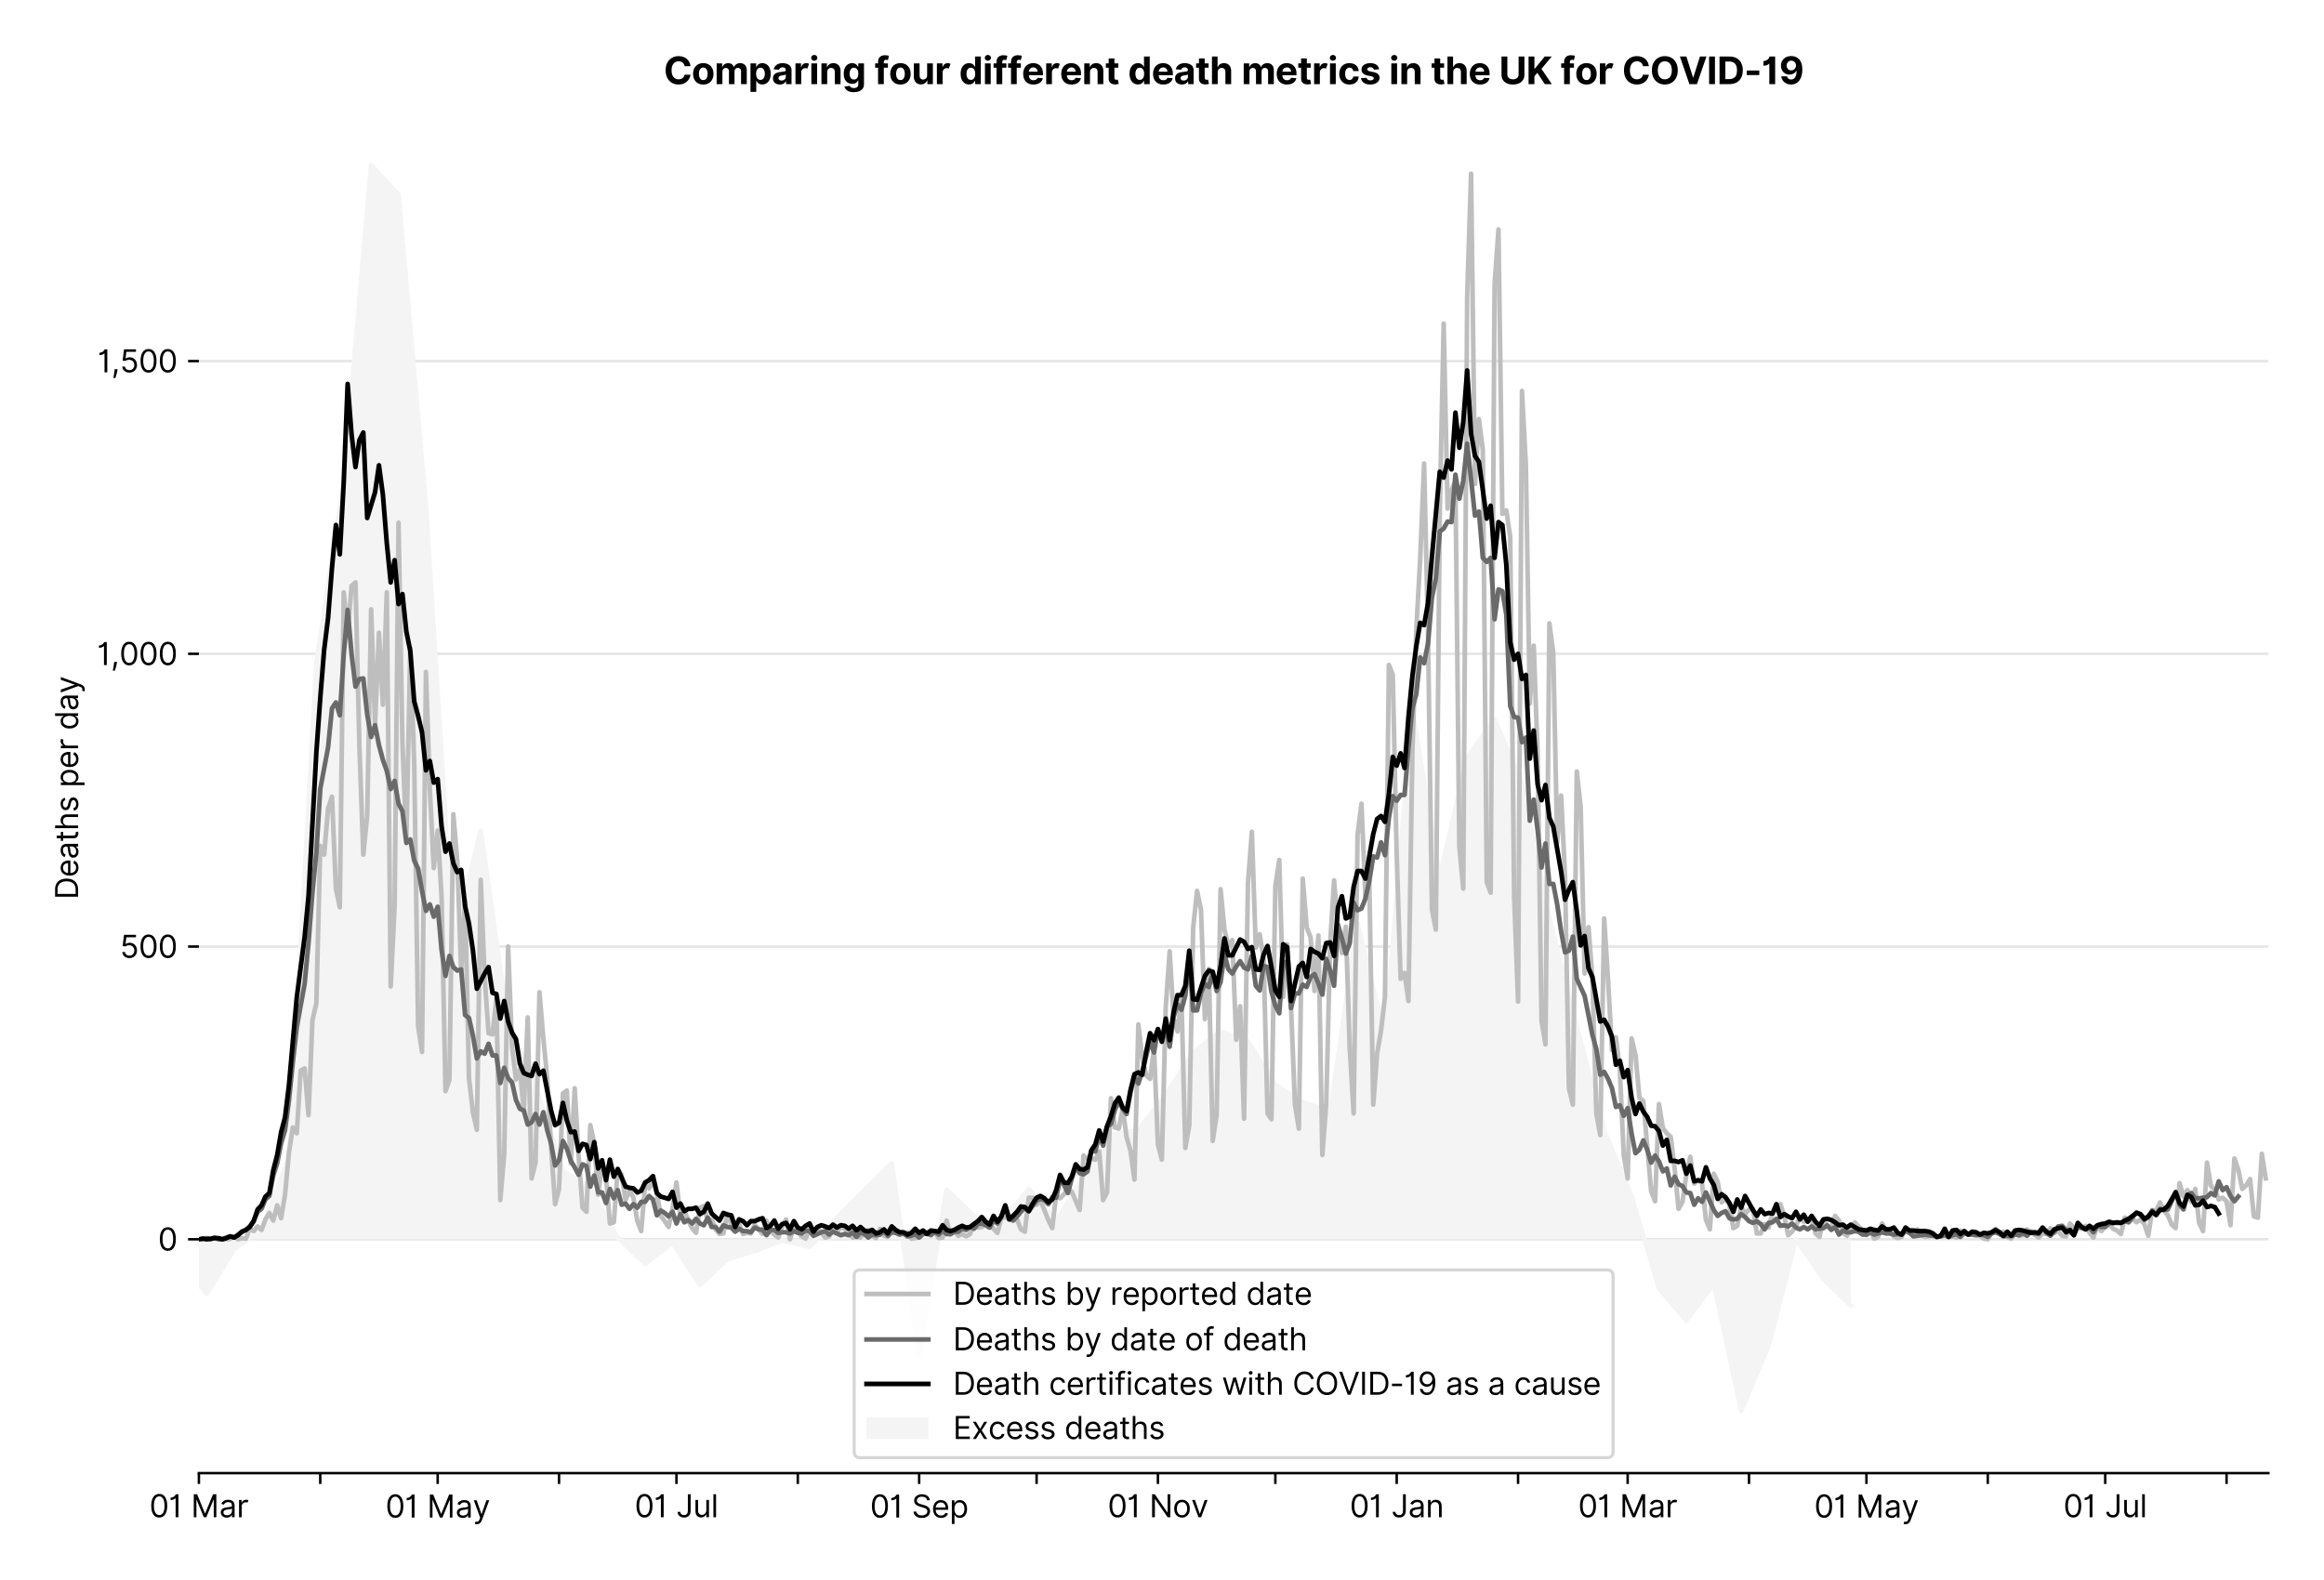 <?xml version="1.0" encoding="utf-8" standalone="no"?>
<!DOCTYPE svg PUBLIC "-//W3C//DTD SVG 1.1//EN"
  "http://www.w3.org/Graphics/SVG/1.1/DTD/svg11.dtd">
<svg version="1.1" viewBox="0 0 751.956 511.234" xmlns="http://www.w3.org/2000/svg" xmlns:xlink="http://www.w3.org/1999/xlink">
 <defs>
  <style type="text/css">*{stroke-linecap:butt;stroke-linejoin:round;}</style>
 </defs>
 <g id="figure_1">
  <g id="patch_1">
   <path d="M 0 511.234 
L 751.956 511.234 
L 751.956 0 
L 0 0 
z
" style="fill:#ffffff;"/>
  </g>
  <g id="axes_1">
   <g id="patch_2">
    <path d="M 64.356 476.745 
L 733.956 476.745 
L 733.956 33.225 
L 64.356 33.225 
z
" style="fill:#ffffff;"/>
   </g>
   <g id="matplotlib.axis_1">
    <g id="xtick_1">
     <g id="line2d_1">
      <defs>
       <path d="M 0 0 
L 0 3.5 
" id="mc02d0f9b1b" style="stroke:#000000;stroke-width:0.8;"/>
      </defs>
      <g>
       <use style="stroke:#000000;stroke-width:0.8;" x="64.356" xlink:href="#mc02d0f9b1b" y="476.745"/>
      </g>
     </g>
     <g id="text_1">
      <!-- 01 Mar -->
      <g transform="translate(48.32 491.018)scale(0.1 -0.1)">
       <defs>
        <path d="M 2000 -64 
Q 1230 -64 806 561 
Q 382 1186 382 2327 
Q 382 3459 809 4088 
Q 1236 4718 2000 4718 
Q 2764 4718 3191 4088 
Q 3618 3459 3618 2327 
Q 3618 1186 3194 561 
Q 2771 -64 2000 -64 
z
M 2000 436 
Q 2509 436 2791 927 
Q 3073 1418 3073 2327 
Q 3073 3234 2789 3730 
Q 2505 4227 2000 4227 
Q 1496 4227 1211 3730 
Q 927 3234 927 2327 
Q 927 1418 1210 927 
Q 1493 436 2000 436 
z
" id="Inter-Regular-30" transform="scale(0.016)"/>
        <path d="M 1973 4655 
L 1973 0 
L 1409 0 
L 1409 3836 
L 1373 3836 
Q 1341 3773 1209 3692 
Q 1077 3611 868 3551 
Q 659 3491 391 3491 
L 391 3964 
Q 661 3964 859 4061 
Q 1057 4159 1190 4291 
Q 1323 4423 1392 4529 
Q 1461 4636 1473 4655 
L 1973 4655 
z
" id="Inter-Regular-31" transform="scale(0.016)"/>
        <path id="Inter-Regular-20" transform="scale(0.016)"/>
        <path d="M 564 4655 
L 1236 4655 
L 2818 791 
L 2873 791 
L 4455 4655 
L 5127 4655 
L 5127 0 
L 4600 0 
L 4600 3536 
L 4555 3536 
L 3100 0 
L 2591 0 
L 1136 3536 
L 1091 3536 
L 1091 0 
L 564 0 
L 564 4655 
z
" id="Inter-Regular-4d" transform="scale(0.016)"/>
        <path d="M 1518 -82 
Q 1186 -82 916 44 
Q 646 170 486 410 
Q 327 650 327 991 
Q 327 1291 445 1478 
Q 564 1666 761 1773 
Q 959 1880 1199 1933 
Q 1439 1986 1682 2018 
Q 2000 2059 2199 2080 
Q 2398 2102 2490 2154 
Q 2582 2207 2582 2336 
L 2582 2355 
Q 2582 2691 2399 2877 
Q 2216 3064 1846 3064 
Q 1461 3064 1243 2895 
Q 1025 2727 936 2536 
L 427 2718 
Q 564 3036 792 3214 
Q 1021 3393 1292 3464 
Q 1564 3536 1827 3536 
Q 1996 3536 2215 3496 
Q 2434 3457 2640 3334 
Q 2846 3211 2982 2963 
Q 3118 2716 3118 2300 
L 3118 0 
L 2582 0 
L 2582 473 
L 2555 473 
Q 2500 359 2373 229 
Q 2246 100 2034 9 
Q 1823 -82 1518 -82 
z
M 1600 400 
Q 1918 400 2137 525 
Q 2357 650 2469 847 
Q 2582 1045 2582 1264 
L 2582 1755 
Q 2548 1714 2433 1681 
Q 2318 1648 2169 1624 
Q 2021 1600 1881 1583 
Q 1741 1566 1655 1555 
Q 1446 1527 1265 1467 
Q 1084 1407 974 1287 
Q 864 1168 864 964 
Q 864 684 1072 542 
Q 1280 400 1600 400 
z
" id="Inter-Regular-61" transform="scale(0.016)"/>
        <path d="M 491 0 
L 491 3491 
L 1009 3491 
L 1009 2964 
L 1046 2964 
Q 1139 3223 1389 3384 
Q 1639 3545 1955 3545 
Q 2100 3545 2209 3511 
Q 2318 3477 2400 3418 
L 2218 2964 
Q 2161 2993 2085 3010 
Q 2009 3027 1909 3027 
Q 1527 3027 1277 2794 
Q 1027 2561 1027 2209 
L 1027 0 
L 491 0 
z
" id="Inter-Regular-72" transform="scale(0.016)"/>
       </defs>
       <use xlink:href="#Inter-Regular-30"/>
       <use x="62.5" xlink:href="#Inter-Regular-31"/>
       <use x="106.676" xlink:href="#Inter-Regular-20"/>
       <use x="134.801" xlink:href="#Inter-Regular-4d"/>
       <use x="225.994" xlink:href="#Inter-Regular-61"/>
       <use x="282.386" xlink:href="#Inter-Regular-72"/>
      </g>
     </g>
    </g>
    <g id="xtick_2">
     <g id="line2d_2">
      <g>
       <use style="stroke:#000000;stroke-width:0.8;" x="103.619" xlink:href="#mc02d0f9b1b" y="476.745"/>
      </g>
     </g>
    </g>
    <g id="xtick_3">
     <g id="line2d_3">
      <g>
       <use style="stroke:#000000;stroke-width:0.8;" x="141.616" xlink:href="#mc02d0f9b1b" y="476.745"/>
      </g>
     </g>
     <g id="text_2">
      <!-- 01 May -->
      <g transform="translate(124.713 491.117)scale(0.1 -0.1)">
       <defs>
        <path d="M 818 -1355 
Q 682 -1355 575 -1333 
Q 468 -1311 427 -1291 
L 564 -818 
Q 857 -893 1053 -814 
Q 1250 -736 1391 -345 
L 1509 -18 
L 218 3491 
L 800 3491 
L 1764 709 
L 1800 709 
L 2764 3491 
L 3346 3491 
L 1846 -564 
Q 1550 -1355 818 -1355 
z
" id="Inter-Regular-79" transform="scale(0.016)"/>
       </defs>
       <use xlink:href="#Inter-Regular-30"/>
       <use x="62.5" xlink:href="#Inter-Regular-31"/>
       <use x="106.676" xlink:href="#Inter-Regular-20"/>
       <use x="134.801" xlink:href="#Inter-Regular-4d"/>
       <use x="225.994" xlink:href="#Inter-Regular-61"/>
       <use x="282.386" xlink:href="#Inter-Regular-79"/>
      </g>
     </g>
    </g>
    <g id="xtick_4">
     <g id="line2d_4">
      <g>
       <use style="stroke:#000000;stroke-width:0.8;" x="180.879" xlink:href="#mc02d0f9b1b" y="476.745"/>
      </g>
     </g>
    </g>
    <g id="xtick_5">
     <g id="line2d_5">
      <g>
       <use style="stroke:#000000;stroke-width:0.8;" x="218.875" xlink:href="#mc02d0f9b1b" y="476.745"/>
      </g>
     </g>
     <g id="text_3">
      <!-- 01 Jul -->
      <g transform="translate(205.331 491.018)scale(0.1 -0.1)">
       <defs>
        <path d="M 2346 4655 
L 2909 4655 
L 2909 1327 
Q 2909 657 2549 296 
Q 2189 -64 1582 -64 
Q 1200 -64 902 76 
Q 605 216 434 475 
Q 264 734 264 1091 
L 818 1091 
Q 818 795 1034 615 
Q 1250 436 1582 436 
Q 1948 436 2147 664 
Q 2346 893 2346 1327 
L 2346 4655 
z
" id="Inter-Regular-4a" transform="scale(0.016)"/>
        <path d="M 2691 1427 
L 2691 3491 
L 3227 3491 
L 3227 0 
L 2691 0 
L 2691 591 
L 2655 591 
Q 2532 325 2273 140 
Q 2014 -45 1618 -45 
Q 1127 -45 809 280 
Q 491 605 491 1273 
L 491 3491 
L 1027 3491 
L 1027 1309 
Q 1027 927 1242 700 
Q 1457 473 1791 473 
Q 1991 473 2199 575 
Q 2407 677 2549 888 
Q 2691 1100 2691 1427 
z
" id="Inter-Regular-75" transform="scale(0.016)"/>
        <path d="M 1027 4655 
L 1027 0 
L 491 0 
L 491 4655 
L 1027 4655 
z
" id="Inter-Regular-6c" transform="scale(0.016)"/>
       </defs>
       <use xlink:href="#Inter-Regular-30"/>
       <use x="62.5" xlink:href="#Inter-Regular-31"/>
       <use x="106.676" xlink:href="#Inter-Regular-20"/>
       <use x="134.801" xlink:href="#Inter-Regular-4a"/>
       <use x="189.063" xlink:href="#Inter-Regular-75"/>
       <use x="247.159" xlink:href="#Inter-Regular-6c"/>
      </g>
     </g>
    </g>
    <g id="xtick_6">
     <g id="line2d_6">
      <g>
       <use style="stroke:#000000;stroke-width:0.8;" x="258.138" xlink:href="#mc02d0f9b1b" y="476.745"/>
      </g>
     </g>
    </g>
    <g id="xtick_7">
     <g id="line2d_7">
      <g>
       <use style="stroke:#000000;stroke-width:0.8;" x="297.401" xlink:href="#mc02d0f9b1b" y="476.745"/>
      </g>
     </g>
     <g id="text_4">
      <!-- 01 Sep -->
      <g transform="translate(281.514 491.117)scale(0.1 -0.1)">
       <defs>
        <path d="M 3109 3491 
Q 3068 3836 2777 4027 
Q 2486 4218 2064 4218 
Q 1600 4218 1318 3999 
Q 1036 3780 1036 3445 
Q 1036 3195 1189 3042 
Q 1343 2889 1553 2803 
Q 1764 2718 1936 2673 
L 2409 2545 
Q 2591 2498 2815 2414 
Q 3039 2330 3244 2185 
Q 3450 2041 3584 1816 
Q 3718 1591 3718 1264 
Q 3718 886 3521 581 
Q 3325 277 2949 97 
Q 2573 -82 2036 -82 
Q 1286 -82 845 272 
Q 405 627 364 1200 
L 946 1200 
Q 968 936 1124 764 
Q 1280 593 1519 510 
Q 1759 427 2036 427 
Q 2359 427 2616 533 
Q 2873 639 3023 828 
Q 3173 1018 3173 1273 
Q 3173 1505 3043 1650 
Q 2914 1795 2702 1886 
Q 2491 1977 2246 2045 
L 1673 2209 
Q 1127 2366 809 2657 
Q 491 2948 491 3418 
Q 491 3809 703 4101 
Q 916 4393 1276 4555 
Q 1636 4718 2082 4718 
Q 2532 4718 2882 4558 
Q 3232 4398 3437 4120 
Q 3643 3843 3655 3491 
L 3109 3491 
z
" id="Inter-Regular-53" transform="scale(0.016)"/>
        <path d="M 1955 -73 
Q 1450 -73 1085 151 
Q 721 375 524 778 
Q 327 1182 327 1718 
Q 327 2255 524 2665 
Q 721 3075 1074 3305 
Q 1427 3536 1900 3536 
Q 2173 3536 2439 3445 
Q 2705 3355 2923 3151 
Q 3141 2948 3270 2614 
Q 3400 2280 3400 1791 
L 3400 1564 
L 866 1564 
Q 884 1005 1183 707 
Q 1482 409 1955 409 
Q 2271 409 2498 545 
Q 2725 682 2827 955 
L 3346 809 
Q 3223 414 2854 170 
Q 2486 -73 1955 -73 
z
M 866 2027 
L 2855 2027 
Q 2855 2470 2595 2762 
Q 2336 3055 1900 3055 
Q 1593 3055 1368 2911 
Q 1143 2768 1013 2533 
Q 884 2298 866 2027 
z
" id="Inter-Regular-65" transform="scale(0.016)"/>
        <path d="M 491 -1309 
L 491 3491 
L 1009 3491 
L 1009 2936 
L 1073 2936 
Q 1132 3027 1237 3169 
Q 1343 3311 1542 3423 
Q 1741 3536 2082 3536 
Q 2523 3536 2859 3315 
Q 3196 3095 3384 2690 
Q 3573 2286 3573 1736 
Q 3573 1182 3384 776 
Q 3196 370 2861 148 
Q 2527 -73 2091 -73 
Q 1755 -73 1552 39 
Q 1350 152 1241 296 
Q 1132 441 1073 536 
L 1027 536 
L 1027 -1309 
L 491 -1309 
z
M 1018 1745 
Q 1018 1152 1276 780 
Q 1534 409 2018 409 
Q 2355 409 2581 587 
Q 2807 766 2921 1069 
Q 3036 1373 3036 1745 
Q 3036 2114 2923 2410 
Q 2811 2707 2585 2881 
Q 2359 3055 2018 3055 
Q 1527 3055 1272 2693 
Q 1018 2332 1018 1745 
z
" id="Inter-Regular-70" transform="scale(0.016)"/>
       </defs>
       <use xlink:href="#Inter-Regular-30"/>
       <use x="62.5" xlink:href="#Inter-Regular-31"/>
       <use x="106.676" xlink:href="#Inter-Regular-20"/>
       <use x="134.801" xlink:href="#Inter-Regular-53"/>
       <use x="198.58" xlink:href="#Inter-Regular-65"/>
       <use x="256.818" xlink:href="#Inter-Regular-70"/>
      </g>
     </g>
    </g>
    <g id="xtick_8">
     <g id="line2d_8">
      <g>
       <use style="stroke:#000000;stroke-width:0.8;" x="335.398" xlink:href="#mc02d0f9b1b" y="476.745"/>
      </g>
     </g>
    </g>
    <g id="xtick_9">
     <g id="line2d_9">
      <g>
       <use style="stroke:#000000;stroke-width:0.8;" x="374.661" xlink:href="#mc02d0f9b1b" y="476.745"/>
      </g>
     </g>
     <g id="text_5">
      <!-- 01 Nov -->
      <g transform="translate(358.389 491.018)scale(0.1 -0.1)">
       <defs>
        <path d="M 4255 4655 
L 4255 0 
L 3709 0 
L 1173 3655 
L 1127 3655 
L 1127 0 
L 564 0 
L 564 4655 
L 1109 4655 
L 3655 991 
L 3700 991 
L 3700 4655 
L 4255 4655 
z
" id="Inter-Regular-4e" transform="scale(0.016)"/>
        <path d="M 1909 -73 
Q 1436 -73 1080 152 
Q 725 377 526 781 
Q 327 1186 327 1727 
Q 327 2273 526 2679 
Q 725 3086 1080 3311 
Q 1436 3536 1909 3536 
Q 2382 3536 2737 3311 
Q 3093 3086 3292 2679 
Q 3491 2273 3491 1727 
Q 3491 1186 3292 781 
Q 3093 377 2737 152 
Q 2382 -73 1909 -73 
z
M 1909 409 
Q 2268 409 2500 593 
Q 2732 777 2843 1077 
Q 2955 1377 2955 1727 
Q 2955 2077 2843 2379 
Q 2732 2682 2500 2868 
Q 2268 3055 1909 3055 
Q 1550 3055 1318 2868 
Q 1086 2682 975 2379 
Q 864 2077 864 1727 
Q 864 1377 975 1077 
Q 1086 777 1318 593 
Q 1550 409 1909 409 
z
" id="Inter-Regular-6f" transform="scale(0.016)"/>
        <path d="M 3346 3491 
L 2055 0 
L 1509 0 
L 218 3491 
L 800 3491 
L 1764 709 
L 1800 709 
L 2764 3491 
L 3346 3491 
z
" id="Inter-Regular-76" transform="scale(0.016)"/>
       </defs>
       <use xlink:href="#Inter-Regular-30"/>
       <use x="62.5" xlink:href="#Inter-Regular-31"/>
       <use x="106.676" xlink:href="#Inter-Regular-20"/>
       <use x="134.801" xlink:href="#Inter-Regular-4e"/>
       <use x="210.085" xlink:href="#Inter-Regular-6f"/>
       <use x="269.744" xlink:href="#Inter-Regular-76"/>
      </g>
     </g>
    </g>
    <g id="xtick_10">
     <g id="line2d_10">
      <g>
       <use style="stroke:#000000;stroke-width:0.8;" x="412.657" xlink:href="#mc02d0f9b1b" y="476.745"/>
      </g>
     </g>
    </g>
    <g id="xtick_11">
     <g id="line2d_11">
      <g>
       <use style="stroke:#000000;stroke-width:0.8;" x="451.92" xlink:href="#mc02d0f9b1b" y="476.745"/>
      </g>
     </g>
     <g id="text_6">
      <!-- 01 Jan -->
      <g transform="translate(436.721 491.018)scale(0.1 -0.1)">
       <defs>
        <path d="M 1027 2100 
L 1027 0 
L 491 0 
L 491 3491 
L 1009 3491 
L 1009 2945 
L 1055 2945 
Q 1177 3211 1427 3373 
Q 1677 3536 2073 3536 
Q 2602 3536 2928 3211 
Q 3255 2886 3255 2218 
L 3255 0 
L 2718 0 
L 2718 2182 
Q 2718 2593 2504 2824 
Q 2291 3055 1918 3055 
Q 1534 3055 1280 2806 
Q 1027 2557 1027 2100 
z
" id="Inter-Regular-6e" transform="scale(0.016)"/>
       </defs>
       <use xlink:href="#Inter-Regular-30"/>
       <use x="62.5" xlink:href="#Inter-Regular-31"/>
       <use x="106.676" xlink:href="#Inter-Regular-20"/>
       <use x="134.801" xlink:href="#Inter-Regular-4a"/>
       <use x="189.063" xlink:href="#Inter-Regular-61"/>
       <use x="245.455" xlink:href="#Inter-Regular-6e"/>
      </g>
     </g>
    </g>
    <g id="xtick_12">
     <g id="line2d_12">
      <g>
       <use style="stroke:#000000;stroke-width:0.8;" x="491.183" xlink:href="#mc02d0f9b1b" y="476.745"/>
      </g>
     </g>
    </g>
    <g id="xtick_13">
     <g id="line2d_13">
      <g>
       <use style="stroke:#000000;stroke-width:0.8;" x="526.646" xlink:href="#mc02d0f9b1b" y="476.745"/>
      </g>
     </g>
     <g id="text_7">
      <!-- 01 Mar -->
      <g transform="translate(510.61 491.018)scale(0.1 -0.1)">
       <use xlink:href="#Inter-Regular-30"/>
       <use x="62.5" xlink:href="#Inter-Regular-31"/>
       <use x="106.676" xlink:href="#Inter-Regular-20"/>
       <use x="134.801" xlink:href="#Inter-Regular-4d"/>
       <use x="225.994" xlink:href="#Inter-Regular-61"/>
       <use x="282.386" xlink:href="#Inter-Regular-72"/>
      </g>
     </g>
    </g>
    <g id="xtick_14">
     <g id="line2d_14">
      <g>
       <use style="stroke:#000000;stroke-width:0.8;" x="565.909" xlink:href="#mc02d0f9b1b" y="476.745"/>
      </g>
     </g>
    </g>
    <g id="xtick_15">
     <g id="line2d_15">
      <g>
       <use style="stroke:#000000;stroke-width:0.8;" x="603.906" xlink:href="#mc02d0f9b1b" y="476.745"/>
      </g>
     </g>
     <g id="text_8">
      <!-- 01 May -->
      <g transform="translate(587.003 491.117)scale(0.1 -0.1)">
       <use xlink:href="#Inter-Regular-30"/>
       <use x="62.5" xlink:href="#Inter-Regular-31"/>
       <use x="106.676" xlink:href="#Inter-Regular-20"/>
       <use x="134.801" xlink:href="#Inter-Regular-4d"/>
       <use x="225.994" xlink:href="#Inter-Regular-61"/>
       <use x="282.386" xlink:href="#Inter-Regular-79"/>
      </g>
     </g>
    </g>
    <g id="xtick_16">
     <g id="line2d_16">
      <g>
       <use style="stroke:#000000;stroke-width:0.8;" x="643.169" xlink:href="#mc02d0f9b1b" y="476.745"/>
      </g>
     </g>
    </g>
    <g id="xtick_17">
     <g id="line2d_17">
      <g>
       <use style="stroke:#000000;stroke-width:0.8;" x="681.165" xlink:href="#mc02d0f9b1b" y="476.745"/>
      </g>
     </g>
     <g id="text_9">
      <!-- 01 Jul -->
      <g transform="translate(667.622 491.018)scale(0.1 -0.1)">
       <use xlink:href="#Inter-Regular-30"/>
       <use x="62.5" xlink:href="#Inter-Regular-31"/>
       <use x="106.676" xlink:href="#Inter-Regular-20"/>
       <use x="134.801" xlink:href="#Inter-Regular-4a"/>
       <use x="189.063" xlink:href="#Inter-Regular-75"/>
       <use x="247.159" xlink:href="#Inter-Regular-6c"/>
      </g>
     </g>
    </g>
    <g id="xtick_18">
     <g id="line2d_18">
      <g>
       <use style="stroke:#000000;stroke-width:0.8;" x="720.428" xlink:href="#mc02d0f9b1b" y="476.745"/>
      </g>
     </g>
    </g>
   </g>
   <g id="matplotlib.axis_2">
    <g id="ytick_1">
     <g id="line2d_19">
      <path clip-path="url(#p93f6f31060)" d="M 64.356 401.069 
L 733.956 401.069 
" style="fill:none;stroke:#e5e5e5;stroke-linecap:square;stroke-width:0.8;"/>
     </g>
     <g id="line2d_20">
      <defs>
       <path d="M 0 0 
L -3.5 0 
" id="m36f28da074" style="stroke:#000000;stroke-width:0.8;"/>
      </defs>
      <g>
       <use style="stroke:#000000;stroke-width:0.8;" x="64.356" xlink:href="#m36f28da074" y="401.069"/>
      </g>
     </g>
     <g id="text_10">
      <!-- 0 -->
      <g transform="translate(51.106 404.706)scale(0.1 -0.1)">
       <use xlink:href="#Inter-Regular-30"/>
      </g>
     </g>
    </g>
    <g id="ytick_2">
     <g id="line2d_21">
      <path clip-path="url(#p93f6f31060)" d="M 64.356 306.332 
L 733.956 306.332 
" style="fill:none;stroke:#e5e5e5;stroke-linecap:square;stroke-width:0.8;"/>
     </g>
     <g id="line2d_22">
      <g>
       <use style="stroke:#000000;stroke-width:0.8;" x="64.356" xlink:href="#m36f28da074" y="306.332"/>
      </g>
     </g>
     <g id="text_11">
      <!-- 500 -->
      <g transform="translate(38.777 309.969)scale(0.1 -0.1)">
       <defs>
        <path d="M 1936 -64 
Q 1536 -64 1216 95 
Q 896 255 702 532 
Q 509 809 491 1164 
L 1036 1164 
Q 1068 848 1324 642 
Q 1580 436 1936 436 
Q 2223 436 2447 570 
Q 2671 705 2799 940 
Q 2927 1175 2927 1473 
Q 2927 1777 2794 2017 
Q 2661 2257 2429 2395 
Q 2198 2534 1900 2536 
Q 1686 2539 1461 2472 
Q 1236 2405 1091 2300 
L 564 2364 
L 846 4655 
L 3264 4655 
L 3264 4155 
L 1318 4155 
L 1155 2782 
L 1182 2782 
Q 1325 2895 1541 2970 
Q 1757 3045 1991 3045 
Q 2418 3045 2753 2842 
Q 3089 2639 3281 2286 
Q 3473 1934 3473 1482 
Q 3473 1036 3274 687 
Q 3075 339 2727 137 
Q 2380 -64 1936 -64 
z
" id="Inter-Regular-35" transform="scale(0.016)"/>
       </defs>
       <use xlink:href="#Inter-Regular-35"/>
       <use x="60.795" xlink:href="#Inter-Regular-30"/>
       <use x="123.295" xlink:href="#Inter-Regular-30"/>
      </g>
     </g>
    </g>
    <g id="ytick_3">
     <g id="line2d_23">
      <path clip-path="url(#p93f6f31060)" d="M 64.356 211.596 
L 733.956 211.596 
" style="fill:none;stroke:#e5e5e5;stroke-linecap:square;stroke-width:0.8;"/>
     </g>
     <g id="line2d_24">
      <g>
       <use style="stroke:#000000;stroke-width:0.8;" x="64.356" xlink:href="#m36f28da074" y="211.596"/>
      </g>
     </g>
     <g id="text_12">
      <!-- 1,000 -->
      <g transform="translate(31.391 215.232)scale(0.1 -0.1)">
       <defs>
        <path d="M 1291 636 
L 1255 391 
Q 1216 132 1137 -163 
Q 1059 -459 975 -720 
Q 891 -982 836 -1136 
L 427 -1136 
Q 457 -991 504 -752 
Q 552 -514 601 -219 
Q 650 75 682 382 
L 709 636 
L 1291 636 
z
" id="Inter-Regular-2c" transform="scale(0.016)"/>
       </defs>
       <use xlink:href="#Inter-Regular-31"/>
       <use x="44.176" xlink:href="#Inter-Regular-2c"/>
       <use x="72.159" xlink:href="#Inter-Regular-30"/>
       <use x="134.659" xlink:href="#Inter-Regular-30"/>
       <use x="197.159" xlink:href="#Inter-Regular-30"/>
      </g>
     </g>
    </g>
    <g id="ytick_4">
     <g id="line2d_25">
      <path clip-path="url(#p93f6f31060)" d="M 64.356 116.859 
L 733.956 116.859 
" style="fill:none;stroke:#e5e5e5;stroke-linecap:square;stroke-width:0.8;"/>
     </g>
     <g id="line2d_26">
      <g>
       <use style="stroke:#000000;stroke-width:0.8;" x="64.356" xlink:href="#m36f28da074" y="116.859"/>
      </g>
     </g>
     <g id="text_13">
      <!-- 1,500 -->
      <g transform="translate(31.561 120.495)scale(0.1 -0.1)">
       <use xlink:href="#Inter-Regular-31"/>
       <use x="44.176" xlink:href="#Inter-Regular-2c"/>
       <use x="72.159" xlink:href="#Inter-Regular-35"/>
       <use x="132.955" xlink:href="#Inter-Regular-30"/>
       <use x="195.455" xlink:href="#Inter-Regular-30"/>
      </g>
     </g>
    </g>
    <g id="text_14">
     <!-- Deaths per day -->
     <g transform="translate(25.273 291.094)rotate(-90)scale(0.1 -0.1)">
      <defs>
       <path d="M 2000 0 
L 564 0 
L 564 4655 
L 2064 4655 
Q 2741 4655 3223 4376 
Q 3705 4098 3961 3578 
Q 4218 3059 4218 2336 
Q 4218 1609 3959 1085 
Q 3700 561 3204 280 
Q 2709 0 2000 0 
z
M 1127 500 
L 1964 500 
Q 2830 500 3251 992 
Q 3673 1484 3673 2336 
Q 3673 3182 3259 3668 
Q 2846 4155 2027 4155 
L 1127 4155 
L 1127 500 
z
" id="Inter-Regular-44" transform="scale(0.016)"/>
       <path d="M 2009 3491 
L 2009 3036 
L 1264 3036 
L 1264 1000 
Q 1264 773 1331 660 
Q 1398 548 1503 510 
Q 1609 473 1727 473 
Q 1816 473 1873 483 
Q 1930 493 1964 500 
L 2073 18 
Q 2018 -2 1920 -23 
Q 1823 -45 1673 -45 
Q 1446 -45 1228 52 
Q 1011 150 869 350 
Q 727 550 727 855 
L 727 3036 
L 200 3036 
L 200 3491 
L 727 3491 
L 727 4327 
L 1264 4327 
L 1264 3491 
L 2009 3491 
z
" id="Inter-Regular-74" transform="scale(0.016)"/>
       <path d="M 1027 2100 
L 1027 0 
L 491 0 
L 491 4655 
L 1027 4655 
L 1027 2945 
L 1073 2945 
Q 1196 3216 1442 3376 
Q 1689 3536 2100 3536 
Q 2636 3536 2963 3213 
Q 3291 2891 3291 2218 
L 3291 0 
L 2755 0 
L 2755 2182 
Q 2755 2598 2540 2826 
Q 2325 3055 1946 3055 
Q 1548 3055 1287 2806 
Q 1027 2557 1027 2100 
z
" id="Inter-Regular-68" transform="scale(0.016)"/>
       <path d="M 2964 2709 
L 2482 2573 
Q 2411 2755 2245 2914 
Q 2080 3073 1727 3073 
Q 1407 3073 1194 2926 
Q 982 2780 982 2555 
Q 982 2355 1127 2239 
Q 1273 2123 1582 2045 
L 2100 1918 
Q 3027 1691 3027 973 
Q 3027 673 2855 436 
Q 2684 200 2377 63 
Q 2071 -73 1664 -73 
Q 1130 -73 780 159 
Q 430 391 336 836 
L 846 964 
Q 989 400 1655 400 
Q 2030 400 2251 560 
Q 2473 720 2473 945 
Q 2473 1316 1955 1436 
L 1373 1573 
Q 893 1686 669 1926 
Q 446 2166 446 2527 
Q 446 2823 613 3050 
Q 780 3277 1069 3406 
Q 1359 3536 1727 3536 
Q 2246 3536 2542 3309 
Q 2839 3082 2964 2709 
z
" id="Inter-Regular-73" transform="scale(0.016)"/>
       <path d="M 1809 -73 
Q 1373 -73 1039 148 
Q 705 370 516 776 
Q 327 1182 327 1736 
Q 327 2286 516 2690 
Q 705 3095 1041 3315 
Q 1377 3536 1818 3536 
Q 2159 3536 2358 3423 
Q 2557 3311 2662 3169 
Q 2768 3027 2827 2936 
L 2873 2936 
L 2873 4655 
L 3409 4655 
L 3409 0 
L 2891 0 
L 2891 536 
L 2827 536 
Q 2768 441 2659 296 
Q 2550 152 2348 39 
Q 2146 -73 1809 -73 
z
M 1882 409 
Q 2366 409 2624 780 
Q 2882 1152 2882 1745 
Q 2882 2332 2627 2693 
Q 2373 3055 1882 3055 
Q 1541 3055 1315 2881 
Q 1089 2707 976 2410 
Q 864 2114 864 1745 
Q 864 1373 978 1069 
Q 1093 766 1319 587 
Q 1546 409 1882 409 
z
" id="Inter-Regular-64" transform="scale(0.016)"/>
      </defs>
      <use xlink:href="#Inter-Regular-44"/>
      <use x="71.875" xlink:href="#Inter-Regular-65"/>
      <use x="130.114" xlink:href="#Inter-Regular-61"/>
      <use x="186.506" xlink:href="#Inter-Regular-74"/>
      <use x="222.869" xlink:href="#Inter-Regular-68"/>
      <use x="281.96" xlink:href="#Inter-Regular-73"/>
      <use x="334.233" xlink:href="#Inter-Regular-20"/>
      <use x="362.358" xlink:href="#Inter-Regular-70"/>
      <use x="423.296" xlink:href="#Inter-Regular-65"/>
      <use x="481.534" xlink:href="#Inter-Regular-72"/>
      <use x="519.886" xlink:href="#Inter-Regular-20"/>
      <use x="548.011" xlink:href="#Inter-Regular-64"/>
      <use x="610.085" xlink:href="#Inter-Regular-61"/>
      <use x="666.477" xlink:href="#Inter-Regular-79"/>
     </g>
    </g>
   </g>
   <g id="PolyCollection_1">
    <path clip-path="url(#p93f6f31060)" d="M -12.903 401.069 
L -12.903 401.069 
L -4.037 401.069 
L 4.828 401.069 
L 13.694 401.069 
L 22.56 401.069 
L 31.426 401.069 
L 40.292 401.069 
L 49.158 401.069 
L 58.024 401.069 
L 66.889 401.069 
L 75.755 401.069 
L 84.621 401.069 
L 93.487 401.069 
L 102.353 401.069 
L 111.219 401.069 
L 120.084 401.069 
L 128.95 401.069 
L 137.816 401.069 
L 146.682 401.069 
L 155.548 401.069 
L 164.414 401.069 
L 173.279 401.069 
L 182.145 401.069 
L 191.011 401.069 
L 199.877 401.069 
L 208.743 401.069 
L 217.609 401.069 
L 226.474 401.069 
L 235.34 401.069 
L 244.206 401.069 
L 253.072 401.069 
L 261.938 401.069 
L 270.804 401.069 
L 279.669 401.069 
L 288.535 401.069 
L 297.401 401.069 
L 306.267 401.069 
L 315.133 401.069 
L 323.999 401.069 
L 332.864 401.069 
L 341.73 401.069 
L 350.596 401.069 
L 359.462 401.069 
L 368.328 401.069 
L 377.194 401.069 
L 386.06 401.069 
L 394.925 401.069 
L 403.791 401.069 
L 412.657 401.069 
L 421.523 401.069 
L 430.389 401.069 
L 439.255 401.069 
L 448.12 401.069 
L 456.986 401.069 
L 465.852 401.069 
L 474.718 401.069 
L 483.584 401.069 
L 492.45 401.069 
L 501.315 401.069 
L 510.181 401.069 
L 519.047 401.069 
L 527.913 401.069 
L 536.779 401.069 
L 545.645 401.069 
L 554.51 401.069 
L 563.376 401.069 
L 572.242 401.069 
L 581.108 401.069 
L 589.974 401.069 
L 598.84 401.069 
L 598.84 401.069 
L 598.84 422.48 
L 589.974 413.953 
L 581.108 401.069 
L 572.242 435.553 
L 563.376 456.585 
L 554.51 415.469 
L 545.645 427.406 
L 536.779 416.985 
L 527.913 387.048 
L 519.047 365.827 
L 510.181 332.101 
L 501.315 297.238 
L 492.45 253.469 
L 483.584 232.817 
L 474.718 245.132 
L 465.852 283.785 
L 456.986 229.785 
L 448.12 335.511 
L 439.255 298.753 
L 430.389 359.574 
L 421.523 356.732 
L 412.657 351.048 
L 403.791 337.027 
L 394.925 333.806 
L 386.06 340.627 
L 377.194 354.269 
L 368.328 365.638 
L 359.462 367.343 
L 350.596 380.985 
L 341.73 395.196 
L 332.864 384.774 
L 323.999 395.385 
L 315.133 393.49 
L 306.267 384.964 
L 297.401 438.396 
L 288.535 376.438 
L 279.669 385.153 
L 270.804 394.059 
L 261.938 403.532 
L 253.072 401.448 
L 244.206 404.859 
L 235.34 407.511 
L 226.474 415.848 
L 217.609 402.206 
L 208.743 409.027 
L 199.877 400.501 
L 191.011 384.585 
L 182.145 378.901 
L 173.279 351.048 
L 164.414 331.532 
L 155.548 268.817 
L 146.682 305.006 
L 137.816 163.659 
L 128.95 63.048 
L 120.084 53.385 
L 111.219 155.701 
L 102.353 214.817 
L 93.487 374.353 
L 84.621 397.848 
L 75.755 404.29 
L 66.889 418.69 
L 58.024 408.269 
L 49.158 419.827 
L 40.292 418.311 
L 31.426 422.29 
L 22.56 417.174 
L 13.694 424.185 
L 4.828 407.322 
L -4.037 392.543 
L -12.903 399.743 
z
" style="fill:#f4f4f4;"/>
   </g>
   <g id="line2d_27">
    <path clip-path="url(#p93f6f31060)" d="M -1 397.606 
L 4.828 407.322 
L 13.694 424.185 
L 22.56 417.174 
L 31.426 422.29 
L 40.292 418.311 
L 49.158 419.827 
L 58.024 408.269 
L 66.889 418.69 
L 75.755 404.29 
L 84.621 397.848 
L 93.487 374.353 
L 102.353 214.817 
L 111.219 155.701 
L 120.084 53.385 
L 128.95 63.048 
L 137.816 163.659 
L 146.682 305.006 
L 155.548 268.817 
L 164.414 331.532 
L 173.279 351.048 
L 182.145 378.901 
L 191.011 384.585 
L 199.877 400.501 
L 208.743 409.027 
L 217.609 402.206 
L 226.474 415.848 
L 235.34 407.511 
L 244.206 404.859 
L 253.072 401.448 
L 261.938 403.532 
L 270.804 394.059 
L 279.669 385.153 
L 288.535 376.438 
L 297.401 438.396 
L 306.267 384.964 
L 315.133 393.49 
L 323.999 395.385 
L 332.864 384.774 
L 341.73 395.196 
L 350.596 380.985 
L 359.462 367.343 
L 368.328 365.638 
L 377.194 354.269 
L 386.06 340.627 
L 394.925 333.806 
L 403.791 337.027 
L 412.657 351.048 
L 421.523 356.732 
L 430.389 359.574 
L 439.255 298.753 
L 448.12 335.511 
L 456.986 229.785 
L 465.852 283.785 
L 474.718 245.132 
L 483.584 232.817 
L 492.45 253.469 
L 501.315 297.238 
L 510.181 332.101 
L 519.047 365.827 
L 527.913 387.048 
L 536.779 416.985 
L 545.645 427.406 
L 554.51 415.469 
L 563.376 456.585 
L 572.242 435.553 
L 581.108 401.069 
L 589.974 413.953 
L 598.84 422.48 
" style="fill:none;stroke:#f4f4f4;stroke-linecap:square;stroke-width:1.5;"/>
   </g>
   <g id="line2d_28">
    <path clip-path="url(#p93f6f31060)" d="M 70.689 400.88 
L 71.956 400.88 
L 73.222 401.069 
L 74.489 400.88 
L 75.755 400.311 
L 77.022 401.069 
L 78.288 400.69 
L 79.555 400.88 
L 80.821 397.659 
L 82.088 398.417 
L 83.354 396.901 
L 84.621 398.038 
L 85.888 394.627 
L 87.154 392.543 
L 88.421 395.006 
L 89.687 390.08 
L 90.954 394.248 
L 92.22 386.669 
L 93.487 373.027 
L 94.753 364.88 
L 96.02 366.774 
L 97.287 346.501 
L 98.553 345.743 
L 99.82 360.901 
L 101.086 330.206 
L 102.353 324.711 
L 103.619 273.743 
L 104.886 276.585 
L 106.152 261.617 
L 107.419 257.827 
L 108.685 287.574 
L 109.952 293.638 
L 111.219 191.701 
L 112.485 205.911 
L 113.752 189.617 
L 115.018 188.48 
L 116.285 241.343 
L 117.551 276.585 
L 118.818 263.89 
L 120.084 197.196 
L 121.351 234.332 
L 122.617 204.774 
L 123.884 228.08 
L 125.151 191.701 
L 126.417 319.217 
L 127.684 293.069 
L 128.95 169.153 
L 130.217 240.585 
L 131.483 271.848 
L 132.75 209.701 
L 134.016 246.648 
L 135.283 332.101 
L 136.55 340.438 
L 137.816 217.469 
L 139.083 255.364 
L 140.349 280.943 
L 141.616 268.817 
L 142.882 290.417 
L 144.149 353.132 
L 145.415 349.532 
L 146.682 263.511 
L 147.948 278.48 
L 149.215 314.29 
L 150.482 291.364 
L 151.748 348.964 
L 153.015 359.953 
L 154.281 365.638 
L 155.548 284.732 
L 156.814 316.374 
L 158.081 334.374 
L 159.347 334.753 
L 160.614 323.196 
L 161.88 388.374 
L 163.147 373.406 
L 164.414 306.332 
L 165.68 338.922 
L 166.947 349.343 
L 168.213 345.932 
L 169.48 359.385 
L 170.746 329.259 
L 172.013 381.364 
L 173.279 376.248 
L 174.546 321.111 
L 175.812 336.08 
L 177.079 349.153 
L 178.346 371.89 
L 179.612 389.701 
L 180.879 384.774 
L 182.145 353.89 
L 183.412 352.943 
L 184.678 376.438 
L 185.945 352.185 
L 187.211 373.974 
L 188.478 390.838 
L 189.745 392.164 
L 191.011 364.122 
L 192.278 369.996 
L 193.544 386.669 
L 194.811 376.248 
L 196.077 380.796 
L 197.344 395.953 
L 198.61 395.574 
L 199.877 378.332 
L 201.143 380.227 
L 202.41 388.374 
L 203.677 385.153 
L 204.943 387.617 
L 206.21 395.196 
L 207.476 398.417 
L 208.743 383.259 
L 210.009 384.585 
L 211.276 382.311 
L 212.542 386.101 
L 213.809 393.49 
L 215.075 395.196 
L 216.342 397.09 
L 217.609 391.027 
L 218.875 382.69 
L 220.142 393.301 
L 221.408 391.596 
L 222.675 395.006 
L 223.941 397.469 
L 225.208 398.985 
L 226.474 390.838 
L 227.741 390.269 
L 229.008 395.196 
L 230.274 394.627 
L 231.541 397.848 
L 232.807 399.364 
L 234.074 399.174 
L 235.34 392.732 
L 236.607 396.143 
L 237.873 396.522 
L 239.14 396.143 
L 240.406 399.364 
L 241.673 398.985 
L 242.94 399.174 
L 244.206 396.332 
L 246.739 399.364 
L 248.006 395.006 
L 249.272 398.227 
L 250.539 399.553 
L 251.805 400.501 
L 253.072 397.09 
L 254.338 394.627 
L 255.605 401.069 
L 256.872 397.28 
L 258.138 398.606 
L 259.405 400.122 
L 260.671 400.88 
L 261.938 397.659 
L 263.204 398.417 
L 264.471 397.659 
L 265.737 398.796 
L 267.004 400.501 
L 268.271 400.122 
L 269.537 397.659 
L 270.804 398.606 
L 272.07 397.28 
L 273.337 397.659 
L 274.603 398.985 
L 275.87 400.501 
L 277.136 400.122 
L 278.403 400.501 
L 279.669 398.796 
L 280.936 398.038 
L 282.203 399.932 
L 283.469 400.69 
L 284.736 397.659 
L 286.002 399.932 
L 287.269 400.311 
L 288.535 398.038 
L 289.802 398.038 
L 291.068 398.796 
L 292.335 399.364 
L 293.601 398.796 
L 294.868 400.88 
L 297.401 400.501 
L 298.668 399.174 
L 299.934 398.606 
L 301.201 399.174 
L 302.467 398.796 
L 303.734 400.69 
L 305 400.501 
L 306.267 395.006 
L 307.534 399.553 
L 308.8 398.417 
L 310.067 399.932 
L 311.333 399.364 
L 312.6 400.122 
L 313.866 399.364 
L 315.133 395.953 
L 316.399 397.28 
L 317.666 397.09 
L 318.932 395.953 
L 320.199 395.953 
L 321.466 397.659 
L 322.732 398.985 
L 323.999 394.059 
L 325.265 394.059 
L 326.532 393.49 
L 327.798 394.438 
L 329.065 394.627 
L 330.331 397.848 
L 331.598 398.606 
L 332.864 387.617 
L 334.131 387.617 
L 335.398 389.89 
L 336.664 388.564 
L 339.197 394.817 
L 340.464 397.469 
L 341.73 386.669 
L 342.997 387.806 
L 344.263 386.48 
L 345.53 384.585 
L 346.797 385.722 
L 349.33 391.596 
L 350.596 373.974 
L 351.863 375.111 
L 353.129 374.922 
L 354.396 375.301 
L 355.662 372.648 
L 356.929 388.374 
L 358.195 385.911 
L 359.462 355.406 
L 360.729 364.88 
L 361.995 365.259 
L 363.262 358.627 
L 364.528 368.101 
L 365.795 372.459 
L 367.061 381.743 
L 368.328 331.532 
L 369.594 342.332 
L 370.861 348.017 
L 372.127 349.153 
L 373.394 339.301 
L 374.661 370.374 
L 375.927 375.301 
L 377.194 325.848 
L 378.46 307.848 
L 379.727 329.448 
L 380.993 333.806 
L 382.26 322.817 
L 383.526 371.511 
L 384.793 364.311 
L 386.06 300.269 
L 387.326 288.332 
L 388.593 294.396 
L 389.859 329.827 
L 391.126 313.532 
L 392.392 369.238 
L 393.659 360.711 
L 394.925 287.764 
L 396.192 300.838 
L 397.458 306.143 
L 398.725 304.248 
L 399.992 336.459 
L 401.258 325.659 
L 402.525 362.038 
L 403.791 285.869 
L 405.058 269.196 
L 406.324 306.711 
L 407.591 302.353 
L 408.857 310.311 
L 410.124 360.332 
L 411.39 362.227 
L 412.657 286.817 
L 413.924 278.29 
L 415.19 322.627 
L 416.457 305.574 
L 417.723 325.848 
L 418.99 357.301 
L 420.256 365.259 
L 421.523 284.353 
L 422.789 300.08 
L 424.056 303.301 
L 425.323 320.732 
L 426.589 302.732 
L 427.856 373.785 
L 429.122 357.111 
L 430.389 305.196 
L 431.655 284.922 
L 432.922 300.269 
L 434.188 308.417 
L 435.455 299.89 
L 436.721 339.301 
L 437.988 360.332 
L 439.255 270.143 
L 440.521 260.101 
L 441.788 290.227 
L 443.054 284.922 
L 444.321 357.49 
L 445.587 341.006 
L 446.854 333.427 
L 448.12 322.627 
L 449.387 215.196 
L 450.653 218.417 
L 451.92 276.774 
L 453.187 316.753 
L 454.453 314.859 
L 455.72 323.953 
L 456.986 243.806 
L 458.253 203.827 
L 459.519 180.901 
L 460.786 150.017 
L 462.052 204.964 
L 463.319 294.396 
L 464.586 300.838 
L 465.852 165.553 
L 467.119 104.732 
L 468.385 164.606 
L 469.652 158.543 
L 470.918 155.701 
L 472.185 273.932 
L 473.451 287.574 
L 474.718 96.017 
L 475.984 56.227 
L 477.251 156.648 
L 478.518 135.617 
L 479.784 145.659 
L 481.051 285.49 
L 482.317 288.901 
L 483.584 92.038 
L 484.85 74.227 
L 486.117 166.311 
L 487.383 165.174 
L 488.65 173.701 
L 489.916 289.848 
L 491.183 324.143 
L 492.45 126.522 
L 493.716 150.585 
L 494.983 227.701 
L 496.249 208.943 
L 497.516 244.185 
L 498.782 330.396 
L 500.049 337.974 
L 501.315 201.743 
L 502.582 211.406 
L 503.849 272.606 
L 505.115 257.448 
L 506.382 283.406 
L 507.648 352.185 
L 508.915 357.49 
L 510.181 249.68 
L 511.448 261.238 
L 512.714 315.048 
L 513.981 300.08 
L 515.247 316.753 
L 516.514 360.332 
L 517.781 367.343 
L 519.047 297.238 
L 520.314 317.322 
L 521.58 339.869 
L 522.847 335.701 
L 524.113 346.122 
L 525.38 373.785 
L 526.646 381.364 
L 527.913 336.08 
L 529.179 341.385 
L 530.446 355.217 
L 531.713 356.353 
L 534.246 385.532 
L 535.512 388.753 
L 536.779 357.301 
L 538.045 365.069 
L 539.312 366.774 
L 540.578 367.911 
L 541.845 378.143 
L 543.111 391.217 
L 544.378 388.943 
L 545.645 380.227 
L 546.911 374.353 
L 548.178 383.069 
L 549.444 381.932 
L 550.711 382.88 
L 551.977 394.817 
L 553.244 397.848 
L 554.51 379.848 
L 555.777 382.501 
L 557.044 389.132 
L 558.31 387.806 
L 559.577 390.08 
L 560.843 397.469 
L 562.11 396.711 
L 563.376 390.459 
L 564.643 392.922 
L 565.909 391.406 
L 567.176 391.217 
L 568.442 399.174 
L 569.709 399.174 
L 570.976 396.143 
L 572.242 397.28 
L 573.509 392.543 
L 574.775 391.027 
L 576.042 389.701 
L 577.308 393.49 
L 578.575 399.743 
L 579.841 398.606 
L 581.108 396.711 
L 582.374 393.869 
L 583.641 395.385 
L 584.908 394.627 
L 586.174 394.438 
L 587.441 399.174 
L 588.707 400.311 
L 589.974 394.817 
L 591.24 396.901 
L 592.507 397.659 
L 593.773 393.49 
L 595.04 395.006 
L 596.307 398.985 
L 597.573 399.932 
L 600.106 395.574 
L 602.639 398.227 
L 603.906 399.743 
L 605.172 398.417 
L 606.439 400.88 
L 607.705 400.311 
L 608.972 395.953 
L 610.239 398.606 
L 611.505 398.227 
L 612.772 400.122 
L 614.038 400.69 
L 615.305 400.311 
L 616.571 397.28 
L 617.838 398.985 
L 619.104 398.985 
L 620.371 397.848 
L 621.637 399.743 
L 622.904 400.311 
L 624.171 400.122 
L 625.437 399.743 
L 626.704 400.501 
L 627.97 399.743 
L 629.237 399.364 
L 630.503 399.932 
L 631.77 400.122 
L 633.036 400.501 
L 634.303 398.227 
L 635.57 399.364 
L 636.836 399.174 
L 638.103 399.174 
L 639.369 399.743 
L 640.636 399.932 
L 641.902 400.88 
L 643.169 401.069 
L 644.435 398.796 
L 645.702 397.659 
L 646.968 398.985 
L 648.235 398.606 
L 649.502 400.311 
L 650.768 400.88 
L 652.035 398.606 
L 653.301 399.932 
L 654.568 399.743 
L 655.834 397.848 
L 657.101 398.796 
L 658.367 399.553 
L 659.634 400.501 
L 660.9 399.174 
L 662.167 399.364 
L 663.434 397.469 
L 664.7 398.985 
L 665.967 398.417 
L 667.233 399.932 
L 668.5 400.122 
L 669.766 395.953 
L 671.033 397.469 
L 672.299 397.09 
L 673.566 397.659 
L 674.833 396.711 
L 676.099 398.985 
L 677.366 400.501 
L 678.632 396.711 
L 679.899 398.417 
L 681.165 396.901 
L 682.432 395.953 
L 683.698 397.659 
L 684.965 398.227 
L 686.231 399.364 
L 687.498 394.059 
L 688.765 394.817 
L 690.031 394.438 
L 691.298 395.574 
L 692.564 394.627 
L 693.831 396.143 
L 695.097 399.932 
L 696.364 391.596 
L 697.63 391.785 
L 698.897 389.132 
L 700.163 391.785 
L 701.43 393.301 
L 702.697 396.332 
L 703.963 397.469 
L 705.23 382.88 
L 706.496 387.238 
L 707.763 385.153 
L 709.029 388.943 
L 710.296 384.774 
L 711.562 395.764 
L 712.829 398.417 
L 714.096 376.248 
L 715.362 383.827 
L 716.629 384.964 
L 717.895 388.185 
L 719.162 387.617 
L 720.428 388.753 
L 721.695 396.522 
L 722.961 374.922 
L 724.228 378.522 
L 725.494 384.774 
L 726.761 383.638 
L 728.028 381.553 
L 729.294 393.68 
L 730.561 394.059 
L 731.827 373.406 
L 733.094 381.364 
L 733.094 381.364 
" style="fill:none;stroke:#bebebe;stroke-linecap:square;stroke-width:1.5;"/>
   </g>
   <g id="line2d_29">
    <path clip-path="url(#p93f6f31060)" d="M 65.623 400.88 
L 66.889 400.69 
L 68.156 401.069 
L 69.422 400.501 
L 70.689 401.069 
L 71.956 401.069 
L 73.222 400.501 
L 74.489 400.122 
L 75.755 400.501 
L 78.288 398.606 
L 79.555 398.038 
L 80.821 396.901 
L 82.088 395.006 
L 83.354 392.164 
L 84.621 391.217 
L 85.888 388.185 
L 87.154 387.048 
L 88.421 380.417 
L 89.687 376.438 
L 90.954 369.996 
L 92.22 365.827 
L 93.487 356.164 
L 94.753 343.659 
L 96.02 332.48 
L 98.553 318.459 
L 99.82 305.196 
L 101.086 288.901 
L 102.353 276.017 
L 103.619 255.364 
L 106.152 241.911 
L 107.419 229.217 
L 108.685 227.322 
L 109.952 231.49 
L 111.219 211.785 
L 112.485 197.385 
L 113.752 211.596 
L 115.018 222.206 
L 116.285 219.743 
L 117.551 219.553 
L 118.818 231.301 
L 120.084 238.501 
L 121.351 234.711 
L 122.617 241.153 
L 123.884 245.89 
L 125.151 249.49 
L 126.417 255.364 
L 127.684 252.711 
L 128.95 260.101 
L 130.217 262.564 
L 131.483 272.796 
L 132.75 271.659 
L 134.016 278.48 
L 135.283 281.132 
L 136.55 288.332 
L 137.816 294.774 
L 139.083 292.69 
L 140.349 296.669 
L 141.616 293.448 
L 142.882 307.469 
L 144.149 315.806 
L 145.415 309.364 
L 146.682 312.964 
L 147.948 314.101 
L 149.215 313.722 
L 150.482 328.501 
L 151.748 329.448 
L 153.015 335.132 
L 154.281 342.522 
L 155.548 340.248 
L 156.814 341.006 
L 158.081 337.785 
L 159.347 341.574 
L 160.614 341.574 
L 161.88 350.48 
L 163.147 345.553 
L 164.414 348.964 
L 165.68 350.29 
L 166.947 355.974 
L 168.213 358.817 
L 169.48 359.385 
L 170.746 363.932 
L 172.013 363.174 
L 173.279 360.522 
L 174.546 363.932 
L 175.812 359.953 
L 177.079 365.827 
L 178.346 370.185 
L 179.612 377.196 
L 180.879 375.49 
L 182.145 369.238 
L 183.412 371.701 
L 184.678 375.68 
L 185.945 377.764 
L 187.211 380.227 
L 188.478 376.817 
L 189.745 377.385 
L 191.011 384.017 
L 192.278 380.417 
L 193.544 385.911 
L 194.811 385.911 
L 196.077 389.322 
L 197.344 384.774 
L 198.61 387.806 
L 199.877 385.153 
L 201.143 389.89 
L 202.41 389.511 
L 203.677 391.217 
L 204.943 389.701 
L 206.21 390.838 
L 207.476 388.943 
L 208.743 388.943 
L 210.009 387.048 
L 211.276 388.185 
L 212.542 393.301 
L 213.809 391.785 
L 215.075 392.543 
L 216.342 393.68 
L 217.609 392.164 
L 218.875 395.953 
L 220.142 392.922 
L 221.408 395.574 
L 222.675 394.817 
L 223.941 395.953 
L 225.208 394.438 
L 226.474 395.953 
L 227.741 396.522 
L 229.008 394.059 
L 230.274 397.09 
L 231.541 397.09 
L 232.807 398.606 
L 234.074 396.522 
L 235.34 397.09 
L 236.607 397.28 
L 237.873 398.606 
L 239.14 397.659 
L 240.406 398.417 
L 241.673 398.417 
L 242.94 398.796 
L 244.206 397.28 
L 245.473 397.848 
L 246.739 398.038 
L 248.006 399.743 
L 249.272 398.038 
L 250.539 398.038 
L 251.805 398.985 
L 253.072 398.796 
L 254.338 398.796 
L 255.605 399.174 
L 256.872 398.417 
L 258.138 398.985 
L 259.405 399.174 
L 260.671 398.227 
L 261.938 398.417 
L 263.204 399.932 
L 265.737 398.796 
L 267.004 398.417 
L 268.271 399.553 
L 269.537 398.606 
L 272.07 399.743 
L 273.337 399.364 
L 274.603 399.743 
L 275.87 398.796 
L 277.136 400.311 
L 278.403 398.796 
L 279.669 399.364 
L 280.936 400.501 
L 282.203 399.553 
L 283.469 399.743 
L 284.736 399.553 
L 286.002 398.417 
L 287.269 399.932 
L 288.535 398.796 
L 289.802 398.985 
L 291.068 399.553 
L 292.335 399.174 
L 293.601 400.122 
L 294.868 399.932 
L 296.135 399.364 
L 297.401 400.501 
L 298.668 399.364 
L 299.934 399.174 
L 301.201 399.743 
L 302.467 398.606 
L 303.734 399.553 
L 305 398.227 
L 306.267 399.364 
L 307.534 399.364 
L 308.8 398.606 
L 310.067 398.606 
L 311.333 397.659 
L 312.6 398.038 
L 313.866 397.09 
L 315.133 397.659 
L 316.399 396.143 
L 317.666 395.953 
L 318.932 396.522 
L 320.199 397.28 
L 321.466 395.006 
L 322.732 395.953 
L 323.999 393.68 
L 325.265 390.269 
L 326.532 394.438 
L 327.798 395.006 
L 329.065 393.68 
L 330.331 392.164 
L 331.598 390.838 
L 332.864 391.974 
L 335.398 388.564 
L 336.664 387.996 
L 337.931 388.374 
L 339.197 389.701 
L 340.464 387.427 
L 341.73 387.617 
L 342.997 381.743 
L 344.263 383.448 
L 345.53 386.101 
L 346.797 381.364 
L 348.063 377.574 
L 349.33 379.659 
L 350.596 380.038 
L 351.863 379.09 
L 353.129 372.459 
L 354.396 372.648 
L 355.662 367.343 
L 356.929 370.753 
L 358.195 364.69 
L 359.462 363.743 
L 360.729 359.196 
L 361.995 356.353 
L 363.262 358.817 
L 364.528 360.522 
L 365.795 353.511 
L 367.061 348.396 
L 368.328 350.669 
L 369.594 346.69 
L 372.127 336.838 
L 373.394 340.627 
L 374.661 333.048 
L 375.927 337.217 
L 377.194 332.669 
L 378.46 338.732 
L 379.727 329.069 
L 380.993 325.09 
L 382.26 326.796 
L 383.526 322.248 
L 384.793 309.743 
L 386.06 326.985 
L 387.326 326.985 
L 388.593 321.301 
L 389.859 318.459 
L 391.126 319.406 
L 392.392 315.048 
L 393.659 320.732 
L 394.925 317.89 
L 396.192 308.796 
L 397.458 313.722 
L 398.725 315.048 
L 399.992 312.774 
L 401.258 311.069 
L 402.525 313.153 
L 403.791 313.722 
L 405.058 309.364 
L 406.324 319.027 
L 407.591 320.543 
L 408.857 312.585 
L 410.124 312.964 
L 411.39 320.922 
L 412.657 325.469 
L 413.924 327.932 
L 415.19 311.259 
L 416.457 311.448 
L 417.723 326.227 
L 418.99 321.49 
L 420.256 321.49 
L 421.523 318.648 
L 422.789 319.406 
L 424.056 316.185 
L 425.323 315.238 
L 426.589 318.269 
L 427.856 321.869 
L 429.122 310.311 
L 430.389 314.101 
L 431.655 319.027 
L 432.922 299.322 
L 434.188 303.68 
L 435.455 308.606 
L 436.721 305.196 
L 437.988 292.122 
L 439.255 294.585 
L 440.521 294.017 
L 441.788 290.796 
L 443.054 285.111 
L 444.321 277.153 
L 445.587 277.532 
L 446.854 272.606 
L 448.12 276.774 
L 449.387 264.648 
L 450.653 257.638 
L 451.92 259.153 
L 453.187 257.259 
L 454.453 257.259 
L 455.72 242.101 
L 456.986 229.217 
L 458.253 224.669 
L 459.519 212.732 
L 460.786 214.627 
L 462.052 208.185 
L 463.319 193.406 
L 464.586 187.153 
L 465.852 171.996 
L 467.119 171.048 
L 468.385 168.774 
L 469.652 168.964 
L 470.918 153.617 
L 472.185 161.385 
L 473.451 155.701 
L 474.718 143.574 
L 477.251 166.88 
L 478.518 165.553 
L 479.784 180.522 
L 481.051 181.848 
L 482.317 180.522 
L 483.584 200.417 
L 484.85 190.753 
L 486.117 191.322 
L 487.383 198.901 
L 488.65 228.459 
L 489.916 232.059 
L 491.183 232.248 
L 492.45 240.206 
L 493.716 238.69 
L 494.983 265.596 
L 496.249 258.774 
L 497.516 268.627 
L 498.782 280.753 
L 500.049 272.985 
L 501.315 286.059 
L 502.582 286.059 
L 503.849 292.69 
L 505.115 301.406 
L 506.382 308.227 
L 507.648 307.659 
L 508.915 303.111 
L 510.181 316.753 
L 512.714 322.248 
L 515.247 334.943 
L 516.514 339.49 
L 517.781 347.827 
L 519.047 346.88 
L 520.314 349.153 
L 521.58 352.185 
L 522.847 358.248 
L 524.113 357.68 
L 525.38 361.09 
L 526.646 358.627 
L 527.913 366.774 
L 529.179 373.217 
L 530.446 372.08 
L 531.713 369.048 
L 532.979 372.08 
L 534.246 376.248 
L 535.512 373.974 
L 536.779 375.869 
L 538.045 379.09 
L 539.312 378.143 
L 540.578 383.638 
L 541.845 380.796 
L 543.111 383.259 
L 544.378 383.827 
L 545.645 385.911 
L 546.911 386.101 
L 548.178 389.89 
L 549.444 387.806 
L 550.711 388.943 
L 551.977 385.911 
L 554.51 391.596 
L 555.777 393.49 
L 557.044 392.543 
L 558.31 391.974 
L 559.577 394.248 
L 560.843 394.627 
L 562.11 394.438 
L 563.376 392.922 
L 564.643 393.869 
L 565.909 395.196 
L 567.176 395.764 
L 568.442 395.196 
L 569.709 396.143 
L 570.976 397.848 
L 572.242 395.764 
L 573.509 395.574 
L 574.775 394.438 
L 576.042 396.711 
L 577.308 396.522 
L 578.575 396.901 
L 579.841 395.953 
L 581.108 397.28 
L 582.374 397.848 
L 583.641 397.09 
L 584.908 397.848 
L 586.174 396.901 
L 587.441 397.848 
L 589.974 397.469 
L 591.24 396.522 
L 592.507 398.038 
L 593.773 397.09 
L 595.04 399.553 
L 596.307 398.227 
L 597.573 398.796 
L 598.84 398.796 
L 600.106 398.417 
L 601.373 398.606 
L 602.639 399.553 
L 603.906 399.553 
L 605.172 398.796 
L 606.439 399.553 
L 608.972 398.796 
L 610.239 399.174 
L 611.505 399.174 
L 612.772 399.553 
L 614.038 399.364 
L 615.305 399.553 
L 616.571 398.417 
L 617.838 398.985 
L 619.104 400.122 
L 622.904 399.553 
L 626.704 400.122 
L 627.97 400.122 
L 629.237 399.743 
L 630.503 400.311 
L 631.77 399.743 
L 633.036 399.364 
L 634.303 400.311 
L 635.57 398.985 
L 636.836 399.553 
L 638.103 399.553 
L 639.369 399.743 
L 640.636 399.553 
L 641.902 399.743 
L 643.169 400.311 
L 644.435 399.174 
L 645.702 398.796 
L 646.968 399.364 
L 648.235 400.122 
L 649.502 399.932 
L 650.768 400.122 
L 652.035 399.553 
L 653.301 399.743 
L 654.568 398.985 
L 655.834 399.932 
L 657.101 398.606 
L 658.367 399.174 
L 659.634 399.364 
L 660.9 397.469 
L 662.167 398.985 
L 663.434 399.932 
L 664.7 398.606 
L 665.967 396.901 
L 667.233 396.711 
L 668.5 398.038 
L 669.766 398.606 
L 671.033 399.743 
L 672.299 397.09 
L 673.566 397.28 
L 674.833 397.848 
L 676.099 397.28 
L 677.366 398.796 
L 678.632 396.711 
L 679.899 397.09 
L 681.165 397.09 
L 682.432 395.953 
L 683.698 395.764 
L 686.231 395.764 
L 687.498 395.196 
L 688.765 395.574 
L 690.031 393.869 
L 691.298 392.353 
L 692.564 393.111 
L 693.831 394.817 
L 695.097 393.869 
L 696.364 391.785 
L 697.63 393.301 
L 698.897 391.217 
L 700.163 391.596 
L 701.43 391.406 
L 702.697 388.753 
L 703.963 385.722 
L 705.23 389.89 
L 706.496 391.406 
L 707.763 386.859 
L 709.029 386.101 
L 710.296 387.806 
L 711.562 387.806 
L 714.096 387.427 
L 715.362 386.101 
L 716.629 386.859 
L 717.895 382.311 
L 719.162 385.153 
L 720.428 384.206 
L 721.695 387.048 
L 722.961 388.753 
L 724.228 387.238 
L 724.228 387.238 
" style="fill:none;stroke:#6a6a6a;stroke-linecap:square;stroke-width:1.5;"/>
   </g>
   <g id="line2d_30">
    <path clip-path="url(#p93f6f31060)" d="M 25.093 400.88 
L 26.36 401.069 
L 27.626 401.069 
L 28.893 400.88 
L 30.159 401.069 
L 52.957 401.069 
L 54.224 400.88 
L 55.49 401.069 
L 64.356 401.069 
L 65.623 400.88 
L 66.889 401.069 
L 69.422 400.69 
L 70.689 400.69 
L 71.956 401.069 
L 73.222 400.69 
L 74.489 400.122 
L 75.755 400.501 
L 77.022 399.743 
L 78.288 398.606 
L 79.555 398.038 
L 80.821 397.09 
L 82.088 395.196 
L 83.354 391.406 
L 84.621 390.08 
L 85.888 387.238 
L 87.154 386.101 
L 88.421 378.711 
L 89.687 373.785 
L 90.954 366.396 
L 92.22 361.659 
L 93.487 351.238 
L 96.02 322.817 
L 98.553 303.301 
L 99.82 290.038 
L 102.353 243.617 
L 103.619 225.996 
L 104.886 210.269 
L 106.152 200.038 
L 107.419 183.743 
L 108.685 169.911 
L 109.952 179.385 
L 111.219 156.08 
L 112.485 124.248 
L 113.752 140.543 
L 115.018 151.153 
L 116.285 142.438 
L 117.551 139.974 
L 118.818 167.638 
L 121.351 159.301 
L 122.617 150.585 
L 123.884 160.059 
L 125.151 175.785 
L 126.417 188.48 
L 127.684 181.28 
L 128.95 195.49 
L 130.217 192.269 
L 131.483 204.396 
L 132.75 210.648 
L 134.016 226.943 
L 135.283 231.68 
L 136.55 236.985 
L 137.816 249.301 
L 139.083 246.269 
L 140.349 253.28 
L 141.616 252.143 
L 142.882 267.49 
L 144.149 275.638 
L 145.415 272.985 
L 146.682 279.427 
L 147.948 282.269 
L 149.215 281.511 
L 150.482 293.259 
L 151.748 298.943 
L 153.015 307.469 
L 154.281 319.974 
L 156.814 315.048 
L 158.081 312.964 
L 159.347 321.301 
L 160.614 321.68 
L 161.88 329.638 
L 163.147 323.953 
L 164.414 330.585 
L 165.68 334.185 
L 166.947 336.269 
L 168.213 344.227 
L 169.48 347.259 
L 170.746 347.827 
L 172.013 348.206 
L 173.279 344.227 
L 174.546 347.638 
L 175.812 346.501 
L 178.346 359.574 
L 179.612 364.122 
L 180.879 363.364 
L 182.145 356.922 
L 183.412 362.606 
L 184.678 366.396 
L 185.945 366.206 
L 187.211 372.459 
L 188.478 370.185 
L 189.745 370.564 
L 191.011 375.111 
L 192.278 369.617 
L 193.544 378.143 
L 194.811 375.49 
L 196.077 381.932 
L 197.344 375.301 
L 198.61 380.796 
L 199.877 378.332 
L 202.41 384.017 
L 203.677 384.396 
L 204.943 384.585 
L 206.21 385.911 
L 207.476 385.343 
L 208.743 382.69 
L 210.009 381.932 
L 211.276 380.606 
L 212.542 386.101 
L 213.809 387.238 
L 216.342 387.996 
L 217.609 385.722 
L 218.875 390.838 
L 220.142 389.511 
L 221.408 391.974 
L 222.675 391.217 
L 223.941 391.217 
L 225.208 390.838 
L 226.474 392.922 
L 227.741 392.164 
L 229.008 389.511 
L 230.274 392.732 
L 232.807 395.006 
L 234.074 392.543 
L 235.34 393.111 
L 236.607 393.301 
L 237.873 397.09 
L 239.14 394.627 
L 240.406 395.196 
L 241.673 396.522 
L 242.94 395.196 
L 244.206 395.196 
L 245.473 394.627 
L 246.739 394.248 
L 248.006 397.469 
L 249.272 396.711 
L 250.539 395.006 
L 251.805 397.659 
L 253.072 396.143 
L 254.338 395.764 
L 255.605 397.848 
L 256.872 395.196 
L 258.138 397.28 
L 259.405 397.848 
L 260.671 396.711 
L 261.938 395.953 
L 263.204 398.606 
L 264.471 397.09 
L 265.737 396.522 
L 267.004 396.901 
L 268.271 397.469 
L 269.537 396.332 
L 270.804 397.28 
L 272.07 396.522 
L 273.337 396.711 
L 274.603 397.659 
L 275.87 396.711 
L 277.136 398.227 
L 278.403 397.09 
L 279.669 398.227 
L 280.936 398.606 
L 282.203 398.038 
L 283.469 399.174 
L 284.736 398.796 
L 286.002 397.848 
L 287.269 399.174 
L 288.535 396.901 
L 289.802 398.038 
L 291.068 398.796 
L 292.335 398.796 
L 293.601 399.553 
L 294.868 398.985 
L 296.135 397.659 
L 297.401 398.985 
L 298.668 398.227 
L 299.934 399.364 
L 301.201 398.227 
L 303.734 398.606 
L 305 396.522 
L 306.267 398.038 
L 307.534 398.417 
L 308.8 398.038 
L 310.067 397.28 
L 311.333 396.711 
L 312.6 397.28 
L 313.866 397.09 
L 316.399 395.196 
L 317.666 393.869 
L 318.932 395.385 
L 320.199 396.332 
L 321.466 393.49 
L 322.732 395.385 
L 323.999 393.68 
L 325.265 390.08 
L 326.532 394.627 
L 327.798 393.49 
L 329.065 392.164 
L 330.331 390.459 
L 331.598 390.648 
L 332.864 391.974 
L 334.131 389.511 
L 335.398 387.617 
L 336.664 387.048 
L 337.931 387.806 
L 339.197 389.132 
L 340.464 388.185 
L 341.73 385.153 
L 342.997 380.227 
L 344.263 382.69 
L 345.53 382.88 
L 346.797 380.796 
L 348.063 376.817 
L 349.33 378.332 
L 350.596 378.522 
L 351.863 377.764 
L 353.129 372.269 
L 354.396 370.374 
L 355.662 365.827 
L 356.929 369.427 
L 358.195 364.501 
L 359.462 361.28 
L 360.729 357.111 
L 361.995 355.217 
L 363.262 358.438 
L 364.528 359.574 
L 365.795 352.753 
L 367.061 347.638 
L 368.328 347.069 
L 369.594 347.827 
L 370.861 340.438 
L 372.127 334.374 
L 373.394 336.648 
L 374.661 333.048 
L 375.927 337.027 
L 377.194 329.638 
L 378.46 336.648 
L 379.727 327.553 
L 380.993 322.059 
L 382.26 322.059 
L 383.526 319.027 
L 384.793 307.659 
L 386.06 323.385 
L 387.326 323.574 
L 389.859 315.806 
L 391.126 314.101 
L 392.392 314.48 
L 393.659 319.406 
L 394.925 312.774 
L 396.192 303.68 
L 397.458 309.174 
L 398.725 309.174 
L 401.258 304.059 
L 402.525 304.817 
L 403.791 307.09 
L 405.058 306.522 
L 406.324 313.722 
L 407.591 313.911 
L 408.857 308.985 
L 410.124 306.143 
L 411.39 312.964 
L 412.657 320.543 
L 413.924 322.627 
L 415.19 305.574 
L 416.457 306.522 
L 417.723 323.953 
L 420.256 312.774 
L 421.523 311.638 
L 422.789 316.185 
L 424.056 307.09 
L 425.323 308.038 
L 426.589 308.606 
L 427.856 310.122 
L 429.122 305.196 
L 430.389 305.006 
L 431.655 309.364 
L 432.922 293.638 
L 434.188 290.038 
L 435.455 297.238 
L 436.721 296.669 
L 437.988 287.006 
L 439.255 281.89 
L 440.521 281.89 
L 441.788 284.353 
L 444.321 269.953 
L 445.587 265.027 
L 446.854 264.08 
L 448.12 265.974 
L 449.387 257.069 
L 450.653 244.943 
L 451.92 247.785 
L 453.187 243.806 
L 454.453 248.543 
L 455.72 232.059 
L 456.986 218.796 
L 458.253 209.132 
L 459.519 201.553 
L 460.786 202.311 
L 462.052 195.111 
L 463.319 180.143 
L 465.852 152.669 
L 467.119 154.564 
L 468.385 149.069 
L 469.652 151.911 
L 470.918 133.532 
L 472.185 144.901 
L 473.451 136.564 
L 474.718 119.89 
L 475.984 140.353 
L 477.251 147.553 
L 478.518 149.448 
L 481.051 167.827 
L 482.317 163.659 
L 483.584 180.522 
L 484.85 168.964 
L 486.117 169.911 
L 487.383 182.796 
L 488.65 207.806 
L 489.916 213.49 
L 491.183 211.596 
L 492.45 219.743 
L 493.716 218.417 
L 494.983 245.511 
L 496.249 236.417 
L 497.516 253.848 
L 498.782 258.964 
L 500.049 254.038 
L 501.315 264.648 
L 502.582 267.49 
L 505.115 282.08 
L 506.382 291.174 
L 507.648 287.953 
L 508.915 285.49 
L 510.181 294.774 
L 511.448 305.953 
L 512.714 302.922 
L 513.981 313.343 
L 515.247 316.185 
L 517.781 330.585 
L 519.047 330.017 
L 520.314 332.29 
L 521.58 335.511 
L 522.847 344.606 
L 524.113 343.28 
L 525.38 348.585 
L 526.646 346.311 
L 527.913 355.217 
L 529.179 360.522 
L 530.446 357.111 
L 531.713 359.764 
L 532.979 361.469 
L 534.246 364.311 
L 535.512 364.501 
L 536.779 366.017 
L 538.045 370.753 
L 539.312 368.859 
L 540.578 375.68 
L 541.845 375.68 
L 543.111 376.059 
L 544.378 375.49 
L 545.645 379.848 
L 546.911 377.196 
L 548.178 382.311 
L 549.444 381.932 
L 550.711 382.311 
L 551.977 377.764 
L 553.244 381.364 
L 554.51 383.448 
L 555.777 387.996 
L 557.044 386.48 
L 558.31 387.427 
L 559.577 389.322 
L 560.843 392.164 
L 562.11 388.185 
L 563.376 390.838 
L 564.643 387.048 
L 567.176 391.596 
L 568.442 393.49 
L 569.709 391.406 
L 570.976 392.922 
L 572.242 392.543 
L 573.509 392.732 
L 574.775 389.701 
L 576.042 393.869 
L 577.308 392.922 
L 578.575 393.68 
L 579.841 394.248 
L 581.108 392.164 
L 582.374 394.627 
L 583.641 393.111 
L 584.908 395.385 
L 586.174 393.49 
L 587.441 395.385 
L 588.707 396.711 
L 589.974 394.627 
L 591.24 394.438 
L 592.507 394.817 
L 593.773 395.574 
L 595.04 396.522 
L 596.307 396.332 
L 597.573 397.28 
L 598.84 396.332 
L 601.373 397.848 
L 603.906 398.227 
L 605.172 397.659 
L 606.439 398.038 
L 607.705 398.227 
L 608.972 396.901 
L 610.239 397.848 
L 611.505 397.848 
L 612.772 397.28 
L 614.038 398.985 
L 615.305 399.553 
L 616.571 397.28 
L 617.838 398.227 
L 619.104 398.227 
L 620.371 398.417 
L 622.904 398.417 
L 624.171 398.606 
L 625.437 399.174 
L 626.704 400.311 
L 627.97 399.932 
L 629.237 397.659 
L 630.503 400.311 
L 631.77 398.227 
L 633.036 398.038 
L 634.303 399.364 
L 635.57 398.417 
L 636.836 399.553 
L 638.103 398.606 
L 639.369 398.796 
L 640.636 399.553 
L 641.902 398.985 
L 643.169 399.174 
L 644.435 398.796 
L 645.702 398.038 
L 646.968 398.796 
L 648.235 399.932 
L 649.502 398.606 
L 650.768 399.932 
L 652.035 398.227 
L 653.301 398.038 
L 654.568 398.227 
L 657.101 398.985 
L 658.367 398.796 
L 659.634 398.985 
L 660.9 397.28 
L 662.167 398.606 
L 663.434 399.364 
L 664.7 397.848 
L 665.967 397.469 
L 667.233 397.28 
L 668.5 398.796 
L 669.766 398.038 
L 671.033 399.743 
L 672.299 395.764 
L 673.566 397.09 
L 674.833 397.848 
L 676.099 396.711 
L 677.366 397.659 
L 678.632 396.522 
L 679.899 396.143 
L 681.165 395.953 
L 682.432 395.385 
L 683.698 395.764 
L 684.965 395.574 
L 686.231 395.764 
L 687.498 395.006 
L 688.765 394.438 
L 691.298 392.543 
L 692.564 392.922 
L 693.831 394.438 
L 695.097 393.68 
L 696.364 392.164 
L 697.63 393.111 
L 698.897 391.596 
L 700.163 391.406 
L 701.43 390.269 
L 703.963 385.911 
L 705.23 389.322 
L 706.496 390.459 
L 707.763 386.669 
L 709.029 387.427 
L 710.296 390.08 
L 711.562 389.89 
L 712.829 388.564 
L 714.096 390.648 
L 715.362 390.269 
L 716.629 390.648 
L 717.895 392.732 
L 717.895 392.732 
" style="fill:none;stroke:#000000;stroke-linecap:square;stroke-width:1.5;"/>
   </g>
   <g id="patch_3">
    <path d="M 64.356 476.745 
L 733.956 476.745 
" style="fill:none;stroke:#000000;stroke-linecap:square;stroke-linejoin:miter;stroke-width:0.8;"/>
   </g>
   <g id="text_15">
    <!-- Comparing four different death metrics in the UK for COVID-19 -->
    <g transform="translate(214.755 27.225)scale(0.12 -0.12)">
     <defs>
      <path d="M 4511 3025 
L 3516 3025 
Q 3459 3409 3188 3628 
Q 2918 3848 2514 3848 
Q 1973 3848 1647 3451 
Q 1321 3055 1321 2327 
Q 1321 1582 1649 1194 
Q 1977 807 2507 807 
Q 2900 807 3173 1012 
Q 3446 1218 3516 1591 
L 4511 1586 
Q 4459 1159 4207 782 
Q 3955 405 3522 170 
Q 3089 -64 2491 -64 
Q 1868 -64 1378 218 
Q 889 500 606 1034 
Q 323 1568 323 2327 
Q 323 3089 609 3623 
Q 896 4157 1386 4437 
Q 1877 4718 2491 4718 
Q 3030 4718 3463 4519 
Q 3896 4320 4172 3942 
Q 4448 3564 4511 3025 
z
" id="Inter-Bold-43" transform="scale(0.016)"/>
      <path d="M 1964 -68 
Q 1434 -68 1049 158 
Q 664 384 455 789 
Q 246 1195 246 1732 
Q 246 2273 455 2678 
Q 664 3084 1049 3310 
Q 1434 3536 1964 3536 
Q 2493 3536 2878 3310 
Q 3264 3084 3473 2678 
Q 3682 2273 3682 1732 
Q 3682 1195 3473 789 
Q 3264 384 2878 158 
Q 2493 -68 1964 -68 
z
M 1968 682 
Q 2327 682 2512 982 
Q 2698 1282 2698 1739 
Q 2698 2195 2512 2496 
Q 2327 2798 1968 2798 
Q 1602 2798 1416 2496 
Q 1230 2195 1230 1739 
Q 1230 1282 1416 982 
Q 1602 682 1968 682 
z
" id="Inter-Bold-6f" transform="scale(0.016)"/>
      <path d="M 386 0 
L 386 3491 
L 1309 3491 
L 1309 2875 
L 1350 2875 
Q 1459 3184 1715 3360 
Q 1971 3536 2323 3536 
Q 2682 3536 2934 3358 
Q 3186 3180 3271 2875 
L 3307 2875 
Q 3414 3175 3694 3355 
Q 3975 3536 4359 3536 
Q 4848 3536 5153 3226 
Q 5459 2916 5459 2348 
L 5459 0 
L 4493 0 
L 4493 2157 
Q 4493 2448 4338 2593 
Q 4184 2739 3952 2739 
Q 3689 2739 3541 2570 
Q 3393 2402 3393 2132 
L 3393 0 
L 2455 0 
L 2455 2177 
Q 2455 2434 2308 2586 
Q 2161 2739 1923 2739 
Q 1682 2739 1518 2562 
Q 1355 2386 1355 2095 
L 1355 0 
L 386 0 
z
" id="Inter-Bold-6d" transform="scale(0.016)"/>
      <path d="M 386 -1309 
L 386 3491 
L 1341 3491 
L 1341 2905 
L 1384 2905 
Q 1450 3048 1570 3193 
Q 1691 3339 1888 3437 
Q 2086 3536 2377 3536 
Q 2761 3536 3081 3337 
Q 3402 3139 3596 2740 
Q 3791 2341 3791 1741 
Q 3791 1157 3602 756 
Q 3414 355 3093 149 
Q 2773 -57 2375 -57 
Q 2093 -57 1896 36 
Q 1700 130 1576 272 
Q 1452 414 1384 559 
L 1355 559 
L 1355 -1309 
L 386 -1309 
z
M 1334 1745 
Q 1334 1280 1526 997 
Q 1718 714 2068 714 
Q 2425 714 2613 1001 
Q 2802 1289 2802 1745 
Q 2802 2200 2614 2483 
Q 2427 2766 2068 2766 
Q 1716 2766 1525 2490 
Q 1334 2214 1334 1745 
z
" id="Inter-Bold-70" transform="scale(0.016)"/>
      <path d="M 1382 -66 
Q 882 -66 552 195 
Q 223 457 223 975 
Q 223 1366 407 1588 
Q 591 1811 890 1914 
Q 1189 2018 1534 2050 
Q 1989 2095 2184 2145 
Q 2380 2195 2380 2364 
L 2380 2377 
Q 2380 2593 2244 2711 
Q 2109 2830 1861 2830 
Q 1600 2830 1445 2716 
Q 1291 2602 1241 2427 
L 346 2500 
Q 446 2977 842 3256 
Q 1239 3536 1866 3536 
Q 2255 3536 2593 3413 
Q 2932 3291 3140 3030 
Q 3348 2770 3348 2355 
L 3348 0 
L 2430 0 
L 2430 484 
L 2402 484 
Q 2275 241 2021 87 
Q 1768 -66 1382 -66 
z
M 1659 602 
Q 1977 602 2181 787 
Q 2386 973 2386 1248 
L 2386 1618 
Q 2330 1580 2210 1550 
Q 2091 1520 1956 1498 
Q 1821 1477 1714 1461 
Q 1459 1425 1303 1318 
Q 1148 1211 1148 1007 
Q 1148 807 1292 704 
Q 1436 602 1659 602 
z
" id="Inter-Bold-61" transform="scale(0.016)"/>
      <path d="M 386 0 
L 386 3491 
L 1325 3491 
L 1325 2882 
L 1361 2882 
Q 1457 3207 1681 3374 
Q 1905 3541 2200 3541 
Q 2341 3541 2461 3507 
Q 2582 3473 2677 3414 
L 2386 2614 
Q 2318 2648 2237 2671 
Q 2157 2695 2057 2695 
Q 1764 2695 1560 2495 
Q 1357 2295 1355 1975 
L 1355 0 
L 386 0 
z
" id="Inter-Bold-72" transform="scale(0.016)"/>
      <path d="M 386 0 
L 386 3491 
L 1355 3491 
L 1355 0 
L 386 0 
z
M 876 3941 
Q 662 3941 507 4085 
Q 353 4230 353 4432 
Q 353 4634 507 4777 
Q 662 4920 876 4920 
Q 1092 4920 1246 4777 
Q 1401 4634 1401 4432 
Q 1401 4230 1246 4085 
Q 1092 3941 876 3941 
z
" id="Inter-Bold-69" transform="scale(0.016)"/>
      <path d="M 1355 2018 
L 1355 0 
L 386 0 
L 386 3491 
L 1309 3491 
L 1309 2875 
L 1350 2875 
Q 1468 3180 1739 3358 
Q 2011 3536 2400 3536 
Q 2946 3536 3275 3185 
Q 3605 2834 3605 2223 
L 3605 0 
L 2636 0 
L 2636 2050 
Q 2639 2370 2473 2551 
Q 2307 2732 2016 2732 
Q 1723 2732 1540 2544 
Q 1357 2357 1355 2018 
z
" id="Inter-Bold-6e" transform="scale(0.016)"/>
      <path d="M 1959 -1359 
Q 1255 -1359 852 -1082 
Q 450 -805 364 -409 
L 1259 -289 
Q 1318 -430 1489 -547 
Q 1661 -664 1982 -664 
Q 2298 -664 2503 -514 
Q 2709 -364 2709 -20 
L 2709 618 
L 2668 618 
Q 2573 402 2332 226 
Q 2091 50 1673 50 
Q 1280 50 958 234 
Q 636 418 446 795 
Q 257 1173 257 1752 
Q 257 2348 451 2743 
Q 646 3139 967 3337 
Q 1289 3536 1671 3536 
Q 1964 3536 2161 3437 
Q 2359 3339 2482 3193 
Q 2605 3048 2668 2905 
L 2705 2905 
L 2705 3491 
L 3666 3491 
L 3666 -34 
Q 3666 -468 3446 -763 
Q 3227 -1059 2843 -1209 
Q 2459 -1359 1959 -1359 
z
M 1980 777 
Q 2330 777 2522 1036 
Q 2714 1295 2714 1757 
Q 2714 2216 2523 2491 
Q 2332 2766 1980 2766 
Q 1621 2766 1433 2484 
Q 1246 2202 1246 1757 
Q 1246 1305 1434 1041 
Q 1623 777 1980 777 
z
" id="Inter-Bold-67" transform="scale(0.016)"/>
      <path id="Inter-Bold-20" transform="scale(0.016)"/>
      <path d="M 2296 3491 
L 2296 2764 
L 1602 2764 
L 1602 0 
L 634 0 
L 634 2764 
L 141 2764 
L 141 3491 
L 634 3491 
L 634 3743 
Q 634 4314 960 4593 
Q 1286 4873 1780 4873 
Q 2002 4873 2187 4839 
Q 2373 4805 2464 4777 
L 2293 4050 
Q 2236 4068 2152 4084 
Q 2068 4100 1982 4100 
Q 1768 4100 1685 4001 
Q 1602 3902 1602 3725 
L 1602 3491 
L 2296 3491 
z
" id="Inter-Bold-66" transform="scale(0.016)"/>
      <path d="M 2625 1486 
L 2625 3491 
L 3593 3491 
L 3593 0 
L 2664 0 
L 2664 634 
L 2627 634 
Q 2509 327 2235 141 
Q 1961 -45 1568 -45 
Q 1041 -45 715 306 
Q 389 657 386 1268 
L 386 3491 
L 1355 3491 
L 1355 1441 
Q 1357 1132 1520 952 
Q 1684 773 1959 773 
Q 2221 773 2424 954 
Q 2627 1136 2625 1486 
z
" id="Inter-Bold-75" transform="scale(0.016)"/>
      <path d="M 1673 -57 
Q 1275 -57 954 149 
Q 634 355 445 756 
Q 257 1157 257 1741 
Q 257 2341 451 2740 
Q 646 3139 967 3337 
Q 1289 3536 1671 3536 
Q 1964 3536 2160 3437 
Q 2357 3339 2478 3193 
Q 2600 3048 2664 2905 
L 2693 2905 
L 2693 4655 
L 3659 4655 
L 3659 0 
L 2705 0 
L 2705 559 
L 2664 559 
Q 2598 414 2473 272 
Q 2348 130 2151 36 
Q 1955 -57 1673 -57 
z
M 1980 714 
Q 2330 714 2522 997 
Q 2714 1280 2714 1745 
Q 2714 2214 2523 2490 
Q 2332 2766 1980 2766 
Q 1621 2766 1433 2483 
Q 1246 2200 1246 1745 
Q 1246 1289 1434 1001 
Q 1623 714 1980 714 
z
" id="Inter-Bold-64" transform="scale(0.016)"/>
      <path d="M 1977 -68 
Q 1441 -68 1052 151 
Q 664 370 455 773 
Q 246 1177 246 1730 
Q 246 2268 455 2675 
Q 664 3082 1044 3309 
Q 1425 3536 1939 3536 
Q 2400 3536 2771 3340 
Q 3143 3145 3361 2751 
Q 3580 2357 3580 1764 
L 3580 1498 
L 1202 1498 
L 1202 1495 
Q 1202 1105 1416 880 
Q 1630 655 1993 655 
Q 2236 655 2413 757 
Q 2591 859 2664 1059 
L 3559 1000 
Q 3457 514 3041 223 
Q 2625 -68 1977 -68 
z
M 1202 2098 
L 2668 2098 
Q 2666 2409 2468 2611 
Q 2271 2814 1955 2814 
Q 1632 2814 1425 2604 
Q 1218 2395 1202 2098 
z
" id="Inter-Bold-65" transform="scale(0.016)"/>
      <path d="M 2243 3491 
L 2243 2764 
L 1586 2764 
L 1586 1073 
Q 1586 873 1677 802 
Q 1768 732 1914 732 
Q 1982 732 2050 744 
Q 2118 757 2155 764 
L 2307 43 
Q 2234 20 2102 -10 
Q 1971 -41 1782 -48 
Q 1255 -70 935 181 
Q 616 432 618 945 
L 618 2764 
L 141 2764 
L 141 3491 
L 618 3491 
L 618 4327 
L 1586 4327 
L 1586 3491 
L 2243 3491 
z
" id="Inter-Bold-74" transform="scale(0.016)"/>
      <path d="M 1355 2018 
L 1355 0 
L 386 0 
L 386 4655 
L 1327 4655 
L 1327 2875 
L 1368 2875 
Q 1489 3184 1751 3360 
Q 2014 3536 2411 3536 
Q 2957 3536 3289 3186 
Q 3621 2836 3618 2223 
L 3618 0 
L 2650 0 
L 2650 2050 
Q 2652 2373 2487 2552 
Q 2323 2732 2027 2732 
Q 1732 2732 1544 2544 
Q 1357 2357 1355 2018 
z
" id="Inter-Bold-68" transform="scale(0.016)"/>
      <path d="M 1964 -68 
Q 1427 -68 1042 160 
Q 657 389 451 795 
Q 246 1202 246 1732 
Q 246 2268 453 2674 
Q 661 3080 1045 3308 
Q 1430 3536 1959 3536 
Q 2416 3536 2760 3370 
Q 3105 3205 3303 2905 
Q 3502 2605 3523 2200 
L 2609 2200 
Q 2571 2461 2406 2621 
Q 2241 2782 1975 2782 
Q 1639 2782 1434 2511 
Q 1230 2241 1230 1745 
Q 1230 1245 1433 971 
Q 1636 698 1975 698 
Q 2225 698 2395 849 
Q 2566 1000 2609 1280 
L 3523 1280 
Q 3500 880 3305 575 
Q 3111 270 2770 101 
Q 2430 -68 1964 -68 
z
" id="Inter-Bold-63" transform="scale(0.016)"/>
      <path d="M 3291 2495 
L 2405 2441 
Q 2368 2609 2220 2729 
Q 2073 2850 1821 2850 
Q 1596 2850 1440 2755 
Q 1284 2661 1286 2505 
Q 1284 2380 1385 2293 
Q 1486 2207 1730 2155 
L 2361 2027 
Q 3368 1820 3371 1082 
Q 3371 739 3169 479 
Q 2968 220 2618 76 
Q 2268 -68 1816 -68 
Q 1123 -68 711 221 
Q 300 511 232 1011 
L 1184 1061 
Q 1230 848 1394 739 
Q 1559 630 1818 630 
Q 2073 630 2228 730 
Q 2384 830 2386 984 
Q 2380 1243 1939 1332 
L 1334 1452 
Q 321 1655 325 2450 
Q 323 2955 728 3245 
Q 1134 3536 1805 3536 
Q 2466 3536 2846 3256 
Q 3227 2977 3291 2495 
z
" id="Inter-Bold-73" transform="scale(0.016)"/>
      <path d="M 3286 4655 
L 4264 4655 
L 4264 1577 
Q 4264 1050 4016 683 
Q 3768 316 3333 125 
Q 2898 -66 2334 -66 
Q 1771 -66 1334 125 
Q 898 316 651 683 
Q 405 1050 405 1577 
L 405 4655 
L 1389 4655 
L 1389 1611 
Q 1389 1239 1658 1025 
Q 1927 811 2334 811 
Q 2748 811 3017 1025 
Q 3286 1239 3286 1611 
L 3286 4655 
z
" id="Inter-Bold-55" transform="scale(0.016)"/>
      <path d="M 405 0 
L 405 4655 
L 1389 4655 
L 1389 2602 
L 1450 2602 
L 3125 4655 
L 4305 4655 
L 2577 2570 
L 4325 0 
L 3148 0 
L 1873 1914 
L 1389 1323 
L 1389 0 
L 405 0 
z
" id="Inter-Bold-4b" transform="scale(0.016)"/>
      <path d="M 4682 2327 
Q 4682 1566 4394 1032 
Q 4107 498 3614 217 
Q 3121 -64 2502 -64 
Q 1882 -64 1389 218 
Q 896 500 609 1035 
Q 323 1570 323 2327 
Q 323 3089 609 3623 
Q 896 4157 1389 4437 
Q 1882 4718 2502 4718 
Q 3121 4718 3614 4437 
Q 4107 4157 4394 3623 
Q 4682 3089 4682 2327 
z
M 3684 2327 
Q 3684 3068 3361 3458 
Q 3039 3848 2502 3848 
Q 1966 3848 1643 3458 
Q 1321 3068 1321 2327 
Q 1321 1589 1643 1198 
Q 1966 807 2502 807 
Q 3039 807 3361 1198 
Q 3684 1589 3684 2327 
z
" id="Inter-Bold-4f" transform="scale(0.016)"/>
      <path d="M 1246 4655 
L 2371 1118 
L 2414 1118 
L 3541 4655 
L 4632 4655 
L 3027 0 
L 1759 0 
L 152 4655 
L 1246 4655 
z
" id="Inter-Bold-56" transform="scale(0.016)"/>
      <path d="M 1389 4655 
L 1389 0 
L 405 0 
L 405 4655 
L 1389 4655 
z
" id="Inter-Bold-49" transform="scale(0.016)"/>
      <path d="M 2055 0 
L 405 0 
L 405 4655 
L 2068 4655 
Q 2771 4655 3278 4376 
Q 3786 4098 4059 3577 
Q 4332 3057 4332 2332 
Q 4332 1605 4058 1082 
Q 3784 559 3274 279 
Q 2764 0 2055 0 
z
M 1389 843 
L 2014 843 
Q 2671 843 3010 1197 
Q 3350 1552 3350 2332 
Q 3350 3107 3010 3459 
Q 2671 3811 2016 3811 
L 1389 3811 
L 1389 843 
z
" id="Inter-Bold-44" transform="scale(0.016)"/>
      <path d="M 2561 2295 
L 2561 1527 
L 439 1527 
L 439 2295 
L 2561 2295 
z
" id="Inter-Bold-2d" transform="scale(0.016)"/>
      <path d="M 2305 4655 
L 2305 0 
L 1323 0 
L 1323 3450 
L 1280 3450 
Q 1205 3334 961 3219 
Q 718 3105 332 3105 
L 332 3886 
Q 632 3886 857 4019 
Q 1082 4152 1209 4333 
Q 1336 4514 1341 4655 
L 2305 4655 
z
" id="Inter-Bold-31" transform="scale(0.016)"/>
      <path d="M 2061 4732 
Q 2421 4732 2753 4612 
Q 3086 4493 3348 4227 
Q 3611 3961 3766 3523 
Q 3921 3086 3921 2448 
Q 3921 1659 3686 1096 
Q 3452 534 3028 235 
Q 2605 -64 2027 -64 
Q 1561 -64 1204 117 
Q 848 298 631 610 
Q 414 923 368 1314 
L 1339 1314 
Q 1396 1059 1577 919 
Q 1759 780 2027 780 
Q 2482 780 2718 1176 
Q 2955 1573 2957 2264 
L 2925 2264 
Q 2771 1957 2453 1782 
Q 2136 1607 1752 1607 
Q 1341 1607 1016 1801 
Q 691 1995 506 2334 
Q 321 2673 323 3109 
Q 321 3582 539 3949 
Q 757 4316 1149 4525 
Q 1541 4734 2061 4732 
z
M 2068 3959 
Q 1725 3959 1500 3722 
Q 1275 3486 1277 3136 
Q 1275 2791 1496 2555 
Q 1718 2320 2059 2320 
Q 2284 2320 2465 2431 
Q 2646 2543 2751 2729 
Q 2857 2916 2859 3141 
Q 2857 3366 2753 3551 
Q 2650 3736 2473 3847 
Q 2296 3959 2068 3959 
z
" id="Inter-Bold-39" transform="scale(0.016)"/>
     </defs>
     <use xlink:href="#Inter-Bold-43"/>
     <use x="75.213" xlink:href="#Inter-Bold-6f"/>
     <use x="136.577" xlink:href="#Inter-Bold-6d"/>
     <use x="227.77" xlink:href="#Inter-Bold-70"/>
     <use x="291.016" xlink:href="#Inter-Bold-61"/>
     <use x="349.041" xlink:href="#Inter-Bold-72"/>
     <use x="391.904" xlink:href="#Inter-Bold-69"/>
     <use x="419.105" xlink:href="#Inter-Bold-6e"/>
     <use x="481.286" xlink:href="#Inter-Bold-67"/>
     <use x="544.602" xlink:href="#Inter-Bold-20"/>
     <use x="567.791" xlink:href="#Inter-Bold-66"/>
     <use x="606.854" xlink:href="#Inter-Bold-6f"/>
     <use x="668.217" xlink:href="#Inter-Bold-75"/>
     <use x="730.398" xlink:href="#Inter-Bold-72"/>
     <use x="773.26" xlink:href="#Inter-Bold-20"/>
     <use x="796.449" xlink:href="#Inter-Bold-64"/>
     <use x="859.979" xlink:href="#Inter-Bold-69"/>
     <use x="887.181" xlink:href="#Inter-Bold-66"/>
     <use x="926.243" xlink:href="#Inter-Bold-66"/>
     <use x="965.306" xlink:href="#Inter-Bold-65"/>
     <use x="1025.071" xlink:href="#Inter-Bold-72"/>
     <use x="1067.933" xlink:href="#Inter-Bold-65"/>
     <use x="1127.699" xlink:href="#Inter-Bold-6e"/>
     <use x="1189.879" xlink:href="#Inter-Bold-74"/>
     <use x="1228.729" xlink:href="#Inter-Bold-20"/>
     <use x="1251.918" xlink:href="#Inter-Bold-64"/>
     <use x="1315.448" xlink:href="#Inter-Bold-65"/>
     <use x="1375.213" xlink:href="#Inter-Bold-61"/>
     <use x="1433.239" xlink:href="#Inter-Bold-74"/>
     <use x="1472.088" xlink:href="#Inter-Bold-68"/>
     <use x="1534.517" xlink:href="#Inter-Bold-20"/>
     <use x="1557.706" xlink:href="#Inter-Bold-6d"/>
     <use x="1648.899" xlink:href="#Inter-Bold-65"/>
     <use x="1708.665" xlink:href="#Inter-Bold-74"/>
     <use x="1747.515" xlink:href="#Inter-Bold-72"/>
     <use x="1790.377" xlink:href="#Inter-Bold-69"/>
     <use x="1817.578" xlink:href="#Inter-Bold-63"/>
     <use x="1876.314" xlink:href="#Inter-Bold-73"/>
     <use x="1932.493" xlink:href="#Inter-Bold-20"/>
     <use x="1955.682" xlink:href="#Inter-Bold-69"/>
     <use x="1982.884" xlink:href="#Inter-Bold-6e"/>
     <use x="2045.064" xlink:href="#Inter-Bold-20"/>
     <use x="2068.253" xlink:href="#Inter-Bold-74"/>
     <use x="2107.103" xlink:href="#Inter-Bold-68"/>
     <use x="2169.532" xlink:href="#Inter-Bold-65"/>
     <use x="2229.297" xlink:href="#Inter-Bold-20"/>
     <use x="2252.486" xlink:href="#Inter-Bold-55"/>
     <use x="2325.427" xlink:href="#Inter-Bold-4b"/>
     <use x="2394.39" xlink:href="#Inter-Bold-20"/>
     <use x="2417.579" xlink:href="#Inter-Bold-66"/>
     <use x="2456.641" xlink:href="#Inter-Bold-6f"/>
     <use x="2518.005" xlink:href="#Inter-Bold-72"/>
     <use x="2560.867" xlink:href="#Inter-Bold-20"/>
     <use x="2584.056" xlink:href="#Inter-Bold-43"/>
     <use x="2659.269" xlink:href="#Inter-Bold-4f"/>
     <use x="2737.465" xlink:href="#Inter-Bold-56"/>
     <use x="2812.252" xlink:href="#Inter-Bold-49"/>
     <use x="2840.306" xlink:href="#Inter-Bold-44"/>
     <use x="2913.033" xlink:href="#Inter-Bold-2d"/>
     <use x="2959.908" xlink:href="#Inter-Bold-31"/>
     <use x="3007.316" xlink:href="#Inter-Bold-39"/>
    </g>
   </g>
   <g id="legend_1">
    <g id="patch_4">
     <path d="M 278.369 471.745 
L 519.944 471.745 
Q 521.944 471.745 521.944 469.745 
L 521.944 412.986 
Q 521.944 410.986 519.944 410.986 
L 278.369 410.986 
Q 276.369 410.986 276.369 412.986 
L 276.369 469.745 
Q 276.369 471.745 278.369 471.745 
z
" style="fill:#ffffff;opacity:0.8;stroke:#cccccc;stroke-linejoin:miter;"/>
    </g>
    <g id="line2d_31">
     <path d="M 280.369 418.759 
L 300.369 418.759 
" style="fill:none;stroke:#bebebe;stroke-linecap:square;stroke-width:1.5;"/>
    </g>
    <g id="line2d_32"/>
    <g id="text_16">
     <!-- Deaths by reported date -->
     <g transform="translate(308.369 422.259)scale(0.1 -0.1)">
      <defs>
       <path d="M 564 0 
L 564 4655 
L 1100 4655 
L 1100 2936 
L 1146 2936 
Q 1205 3027 1310 3169 
Q 1416 3311 1615 3423 
Q 1814 3536 2155 3536 
Q 2596 3536 2932 3315 
Q 3268 3095 3457 2690 
Q 3646 2286 3646 1736 
Q 3646 1182 3457 776 
Q 3268 370 2934 148 
Q 2600 -73 2164 -73 
Q 1827 -73 1625 39 
Q 1423 152 1314 296 
Q 1205 441 1146 536 
L 1082 536 
L 1082 0 
L 564 0 
z
M 1091 1745 
Q 1091 1152 1349 780 
Q 1607 409 2091 409 
Q 2427 409 2653 587 
Q 2880 766 2994 1069 
Q 3109 1373 3109 1745 
Q 3109 2114 2996 2410 
Q 2884 2707 2658 2881 
Q 2432 3055 2091 3055 
Q 1600 3055 1345 2693 
Q 1091 2332 1091 1745 
z
" id="Inter-Regular-62" transform="scale(0.016)"/>
      </defs>
      <use xlink:href="#Inter-Regular-44"/>
      <use x="71.875" xlink:href="#Inter-Regular-65"/>
      <use x="130.114" xlink:href="#Inter-Regular-61"/>
      <use x="186.506" xlink:href="#Inter-Regular-74"/>
      <use x="222.869" xlink:href="#Inter-Regular-68"/>
      <use x="281.96" xlink:href="#Inter-Regular-73"/>
      <use x="334.233" xlink:href="#Inter-Regular-20"/>
      <use x="362.358" xlink:href="#Inter-Regular-62"/>
      <use x="424.432" xlink:href="#Inter-Regular-79"/>
      <use x="480.114" xlink:href="#Inter-Regular-20"/>
      <use x="508.239" xlink:href="#Inter-Regular-72"/>
      <use x="546.591" xlink:href="#Inter-Regular-65"/>
      <use x="604.83" xlink:href="#Inter-Regular-70"/>
      <use x="665.767" xlink:href="#Inter-Regular-6f"/>
      <use x="725.426" xlink:href="#Inter-Regular-72"/>
      <use x="763.779" xlink:href="#Inter-Regular-74"/>
      <use x="800.142" xlink:href="#Inter-Regular-65"/>
      <use x="858.381" xlink:href="#Inter-Regular-64"/>
      <use x="920.455" xlink:href="#Inter-Regular-20"/>
      <use x="948.58" xlink:href="#Inter-Regular-64"/>
      <use x="1010.654" xlink:href="#Inter-Regular-61"/>
      <use x="1067.046" xlink:href="#Inter-Regular-74"/>
      <use x="1103.409" xlink:href="#Inter-Regular-65"/>
     </g>
    </g>
    <g id="line2d_33">
     <path d="M 280.369 433.49 
L 300.369 433.49 
" style="fill:none;stroke:#6a6a6a;stroke-linecap:square;stroke-width:1.5;"/>
    </g>
    <g id="line2d_34"/>
    <g id="text_17">
     <!-- Deaths by date of death -->
     <g transform="translate(308.369 436.99)scale(0.1 -0.1)">
      <defs>
       <path d="M 2046 3491 
L 2046 3036 
L 1264 3036 
L 1264 0 
L 727 0 
L 727 3036 
L 164 3036 
L 164 3491 
L 727 3491 
L 727 3973 
Q 727 4273 868 4473 
Q 1009 4673 1234 4773 
Q 1459 4873 1709 4873 
Q 1907 4873 2032 4841 
Q 2157 4809 2218 4782 
L 2064 4318 
Q 2023 4332 1951 4352 
Q 1880 4373 1764 4373 
Q 1498 4373 1381 4239 
Q 1264 4105 1264 3845 
L 1264 3491 
L 2046 3491 
z
" id="Inter-Regular-66" transform="scale(0.016)"/>
      </defs>
      <use xlink:href="#Inter-Regular-44"/>
      <use x="71.875" xlink:href="#Inter-Regular-65"/>
      <use x="130.114" xlink:href="#Inter-Regular-61"/>
      <use x="186.506" xlink:href="#Inter-Regular-74"/>
      <use x="222.869" xlink:href="#Inter-Regular-68"/>
      <use x="281.96" xlink:href="#Inter-Regular-73"/>
      <use x="334.233" xlink:href="#Inter-Regular-20"/>
      <use x="362.358" xlink:href="#Inter-Regular-62"/>
      <use x="424.432" xlink:href="#Inter-Regular-79"/>
      <use x="480.114" xlink:href="#Inter-Regular-20"/>
      <use x="508.239" xlink:href="#Inter-Regular-64"/>
      <use x="570.313" xlink:href="#Inter-Regular-61"/>
      <use x="626.705" xlink:href="#Inter-Regular-74"/>
      <use x="663.068" xlink:href="#Inter-Regular-65"/>
      <use x="721.307" xlink:href="#Inter-Regular-20"/>
      <use x="749.432" xlink:href="#Inter-Regular-6f"/>
      <use x="809.091" xlink:href="#Inter-Regular-66"/>
      <use x="845.171" xlink:href="#Inter-Regular-20"/>
      <use x="873.296" xlink:href="#Inter-Regular-64"/>
      <use x="935.37" xlink:href="#Inter-Regular-65"/>
      <use x="993.608" xlink:href="#Inter-Regular-61"/>
      <use x="1050" xlink:href="#Inter-Regular-74"/>
      <use x="1086.364" xlink:href="#Inter-Regular-68"/>
     </g>
    </g>
    <g id="line2d_35">
     <path d="M 280.369 447.881 
L 300.369 447.881 
" style="fill:none;stroke:#000000;stroke-linecap:square;stroke-width:1.5;"/>
    </g>
    <g id="line2d_36"/>
    <g id="text_18">
     <!-- Death certificates with COVID-19 as a cause -->
     <g transform="translate(308.369 451.381)scale(0.1 -0.1)">
      <defs>
       <path d="M 1909 -73 
Q 1418 -73 1063 159 
Q 709 391 518 798 
Q 327 1205 327 1727 
Q 327 2259 524 2667 
Q 721 3075 1074 3305 
Q 1427 3536 1900 3536 
Q 2268 3536 2563 3400 
Q 2859 3264 3047 3018 
Q 3236 2773 3282 2445 
L 2746 2445 
Q 2684 2684 2474 2869 
Q 2264 3055 1909 3055 
Q 1439 3055 1151 2697 
Q 864 2339 864 1745 
Q 864 1139 1148 774 
Q 1432 409 1909 409 
Q 2223 409 2447 570 
Q 2671 732 2746 1018 
L 3282 1018 
Q 3236 709 3058 462 
Q 2880 216 2588 71 
Q 2296 -73 1909 -73 
z
" id="Inter-Regular-63" transform="scale(0.016)"/>
       <path d="M 491 0 
L 491 3491 
L 1027 3491 
L 1027 0 
L 491 0 
z
M 764 4073 
Q 607 4073 494 4179 
Q 382 4286 382 4436 
Q 382 4586 494 4693 
Q 607 4800 764 4800 
Q 921 4800 1033 4693 
Q 1146 4586 1146 4436 
Q 1146 4286 1033 4179 
Q 921 4073 764 4073 
z
" id="Inter-Regular-69" transform="scale(0.016)"/>
       <path d="M 1282 0 
L 218 3491 
L 782 3491 
L 1536 818 
L 1573 818 
L 2318 3491 
L 2891 3491 
L 3627 827 
L 3664 827 
L 4418 3491 
L 4982 3491 
L 3918 0 
L 3391 0 
L 2627 2682 
L 2573 2682 
L 1809 0 
L 1282 0 
z
" id="Inter-Regular-77" transform="scale(0.016)"/>
       <path d="M 4309 3200 
L 3746 3200 
Q 3677 3523 3484 3743 
Q 3291 3964 3018 4077 
Q 2746 4191 2436 4191 
Q 2014 4191 1672 3977 
Q 1330 3764 1128 3348 
Q 927 2932 927 2327 
Q 927 1723 1128 1307 
Q 1330 891 1672 677 
Q 2014 464 2436 464 
Q 2746 464 3018 577 
Q 3291 691 3484 911 
Q 3677 1132 3746 1455 
L 4309 1455 
Q 4223 977 3957 637 
Q 3691 298 3298 117 
Q 2905 -64 2436 -64 
Q 1841 -64 1377 227 
Q 914 518 648 1054 
Q 382 1591 382 2327 
Q 382 3064 648 3600 
Q 914 4136 1377 4427 
Q 1841 4718 2436 4718 
Q 2905 4718 3298 4537 
Q 3691 4357 3957 4017 
Q 4223 3677 4309 3200 
z
" id="Inter-Regular-43" transform="scale(0.016)"/>
       <path d="M 4491 2327 
Q 4491 1591 4225 1054 
Q 3959 518 3495 227 
Q 3032 -64 2436 -64 
Q 1841 -64 1377 227 
Q 914 518 648 1054 
Q 382 1591 382 2327 
Q 382 3064 648 3600 
Q 914 4136 1377 4427 
Q 1841 4718 2436 4718 
Q 3032 4718 3495 4427 
Q 3959 4136 4225 3600 
Q 4491 3064 4491 2327 
z
M 3946 2327 
Q 3946 2932 3744 3348 
Q 3543 3764 3201 3977 
Q 2859 4191 2436 4191 
Q 2014 4191 1672 3977 
Q 1330 3764 1128 3348 
Q 927 2932 927 2327 
Q 927 1723 1128 1307 
Q 1330 891 1672 677 
Q 2014 464 2436 464 
Q 2859 464 3201 677 
Q 3543 891 3744 1307 
Q 3946 1723 3946 2327 
z
" id="Inter-Regular-4f" transform="scale(0.016)"/>
       <path d="M 755 4655 
L 2136 736 
L 2191 736 
L 3573 4655 
L 4164 4655 
L 2455 0 
L 1873 0 
L 164 4655 
L 755 4655 
z
" id="Inter-Regular-56" transform="scale(0.016)"/>
       <path d="M 1127 4655 
L 1127 0 
L 564 0 
L 564 4655 
L 1127 4655 
z
" id="Inter-Regular-49" transform="scale(0.016)"/>
       <path d="M 2491 2245 
L 2491 1745 
L 455 1745 
L 455 2245 
L 2491 2245 
z
" id="Inter-Regular-2d" transform="scale(0.016)"/>
       <path d="M 1964 4727 
Q 2250 4725 2536 4618 
Q 2823 4511 3059 4263 
Q 3296 4016 3439 3590 
Q 3582 3164 3582 2518 
Q 3582 1277 3128 606 
Q 2675 -64 1891 -64 
Q 1305 -64 916 278 
Q 527 620 446 1173 
L 1000 1173 
Q 1075 852 1299 644 
Q 1523 436 1891 436 
Q 2430 436 2742 906 
Q 3055 1377 3055 2236 
L 3018 2236 
Q 2827 1950 2530 1784 
Q 2234 1618 1873 1618 
Q 1473 1618 1140 1817 
Q 807 2016 608 2365 
Q 409 2714 409 3164 
Q 409 3595 601 3952 
Q 793 4309 1142 4520 
Q 1491 4732 1964 4727 
z
M 1964 4227 
Q 1677 4227 1449 4084 
Q 1221 3941 1088 3700 
Q 955 3459 955 3164 
Q 955 2873 1083 2635 
Q 1211 2398 1435 2258 
Q 1659 2118 1946 2118 
Q 2232 2118 2465 2266 
Q 2698 2414 2835 2654 
Q 2973 2895 2973 3173 
Q 2973 3450 2842 3691 
Q 2711 3932 2483 4079 
Q 2255 4227 1964 4227 
z
" id="Inter-Regular-39" transform="scale(0.016)"/>
      </defs>
      <use xlink:href="#Inter-Regular-44"/>
      <use x="71.875" xlink:href="#Inter-Regular-65"/>
      <use x="130.114" xlink:href="#Inter-Regular-61"/>
      <use x="186.506" xlink:href="#Inter-Regular-74"/>
      <use x="222.869" xlink:href="#Inter-Regular-68"/>
      <use x="281.96" xlink:href="#Inter-Regular-20"/>
      <use x="310.085" xlink:href="#Inter-Regular-63"/>
      <use x="365.909" xlink:href="#Inter-Regular-65"/>
      <use x="424.148" xlink:href="#Inter-Regular-72"/>
      <use x="462.5" xlink:href="#Inter-Regular-74"/>
      <use x="498.864" xlink:href="#Inter-Regular-69"/>
      <use x="522.585" xlink:href="#Inter-Regular-66"/>
      <use x="558.665" xlink:href="#Inter-Regular-69"/>
      <use x="582.386" xlink:href="#Inter-Regular-63"/>
      <use x="638.21" xlink:href="#Inter-Regular-61"/>
      <use x="694.602" xlink:href="#Inter-Regular-74"/>
      <use x="730.966" xlink:href="#Inter-Regular-65"/>
      <use x="789.205" xlink:href="#Inter-Regular-73"/>
      <use x="841.477" xlink:href="#Inter-Regular-20"/>
      <use x="869.602" xlink:href="#Inter-Regular-77"/>
      <use x="950.852" xlink:href="#Inter-Regular-69"/>
      <use x="974.574" xlink:href="#Inter-Regular-74"/>
      <use x="1010.938" xlink:href="#Inter-Regular-68"/>
      <use x="1070.029" xlink:href="#Inter-Regular-20"/>
      <use x="1098.154" xlink:href="#Inter-Regular-43"/>
      <use x="1170.881" xlink:href="#Inter-Regular-4f"/>
      <use x="1247.017" xlink:href="#Inter-Regular-56"/>
      <use x="1314.631" xlink:href="#Inter-Regular-49"/>
      <use x="1341.051" xlink:href="#Inter-Regular-44"/>
      <use x="1412.926" xlink:href="#Inter-Regular-2d"/>
      <use x="1458.949" xlink:href="#Inter-Regular-31"/>
      <use x="1503.125" xlink:href="#Inter-Regular-39"/>
      <use x="1565.483" xlink:href="#Inter-Regular-20"/>
      <use x="1593.608" xlink:href="#Inter-Regular-61"/>
      <use x="1650" xlink:href="#Inter-Regular-73"/>
      <use x="1702.273" xlink:href="#Inter-Regular-20"/>
      <use x="1730.398" xlink:href="#Inter-Regular-61"/>
      <use x="1786.79" xlink:href="#Inter-Regular-20"/>
      <use x="1814.915" xlink:href="#Inter-Regular-63"/>
      <use x="1870.739" xlink:href="#Inter-Regular-61"/>
      <use x="1927.131" xlink:href="#Inter-Regular-75"/>
      <use x="1985.228" xlink:href="#Inter-Regular-73"/>
      <use x="2037.5" xlink:href="#Inter-Regular-65"/>
     </g>
    </g>
    <g id="patch_5">
     <path d="M 280.369 465.7 
L 300.369 465.7 
L 300.369 458.7 
L 280.369 458.7 
z
" style="fill:#f4f4f4;"/>
    </g>
    <g id="text_19">
     <!-- Excess deaths -->
     <g transform="translate(308.369 465.7)scale(0.1 -0.1)">
      <defs>
       <path d="M 564 0 
L 564 4655 
L 3373 4655 
L 3373 4155 
L 1127 4155 
L 1127 2582 
L 3227 2582 
L 3227 2082 
L 1127 2082 
L 1127 500 
L 3409 500 
L 3409 0 
L 564 0 
z
" id="Inter-Regular-45" transform="scale(0.016)"/>
       <path d="M 891 3491 
L 1727 2064 
L 2564 3491 
L 3182 3491 
L 2055 1745 
L 3182 0 
L 2564 0 
L 1727 1355 
L 891 0 
L 273 0 
L 1382 1745 
L 273 3491 
L 891 3491 
z
" id="Inter-Regular-78" transform="scale(0.016)"/>
      </defs>
      <use xlink:href="#Inter-Regular-45"/>
      <use x="59.801" xlink:href="#Inter-Regular-78"/>
      <use x="113.778" xlink:href="#Inter-Regular-63"/>
      <use x="169.602" xlink:href="#Inter-Regular-65"/>
      <use x="227.841" xlink:href="#Inter-Regular-73"/>
      <use x="280.114" xlink:href="#Inter-Regular-73"/>
      <use x="332.386" xlink:href="#Inter-Regular-20"/>
      <use x="360.511" xlink:href="#Inter-Regular-64"/>
      <use x="422.585" xlink:href="#Inter-Regular-65"/>
      <use x="480.824" xlink:href="#Inter-Regular-61"/>
      <use x="537.216" xlink:href="#Inter-Regular-74"/>
      <use x="573.58" xlink:href="#Inter-Regular-68"/>
      <use x="632.671" xlink:href="#Inter-Regular-73"/>
     </g>
    </g>
   </g>
  </g>
 </g>
 <defs>
  <clipPath id="p93f6f31060">
   <rect height="443.52" width="669.6" x="64.356" y="33.225"/>
  </clipPath>
 </defs>
</svg>
